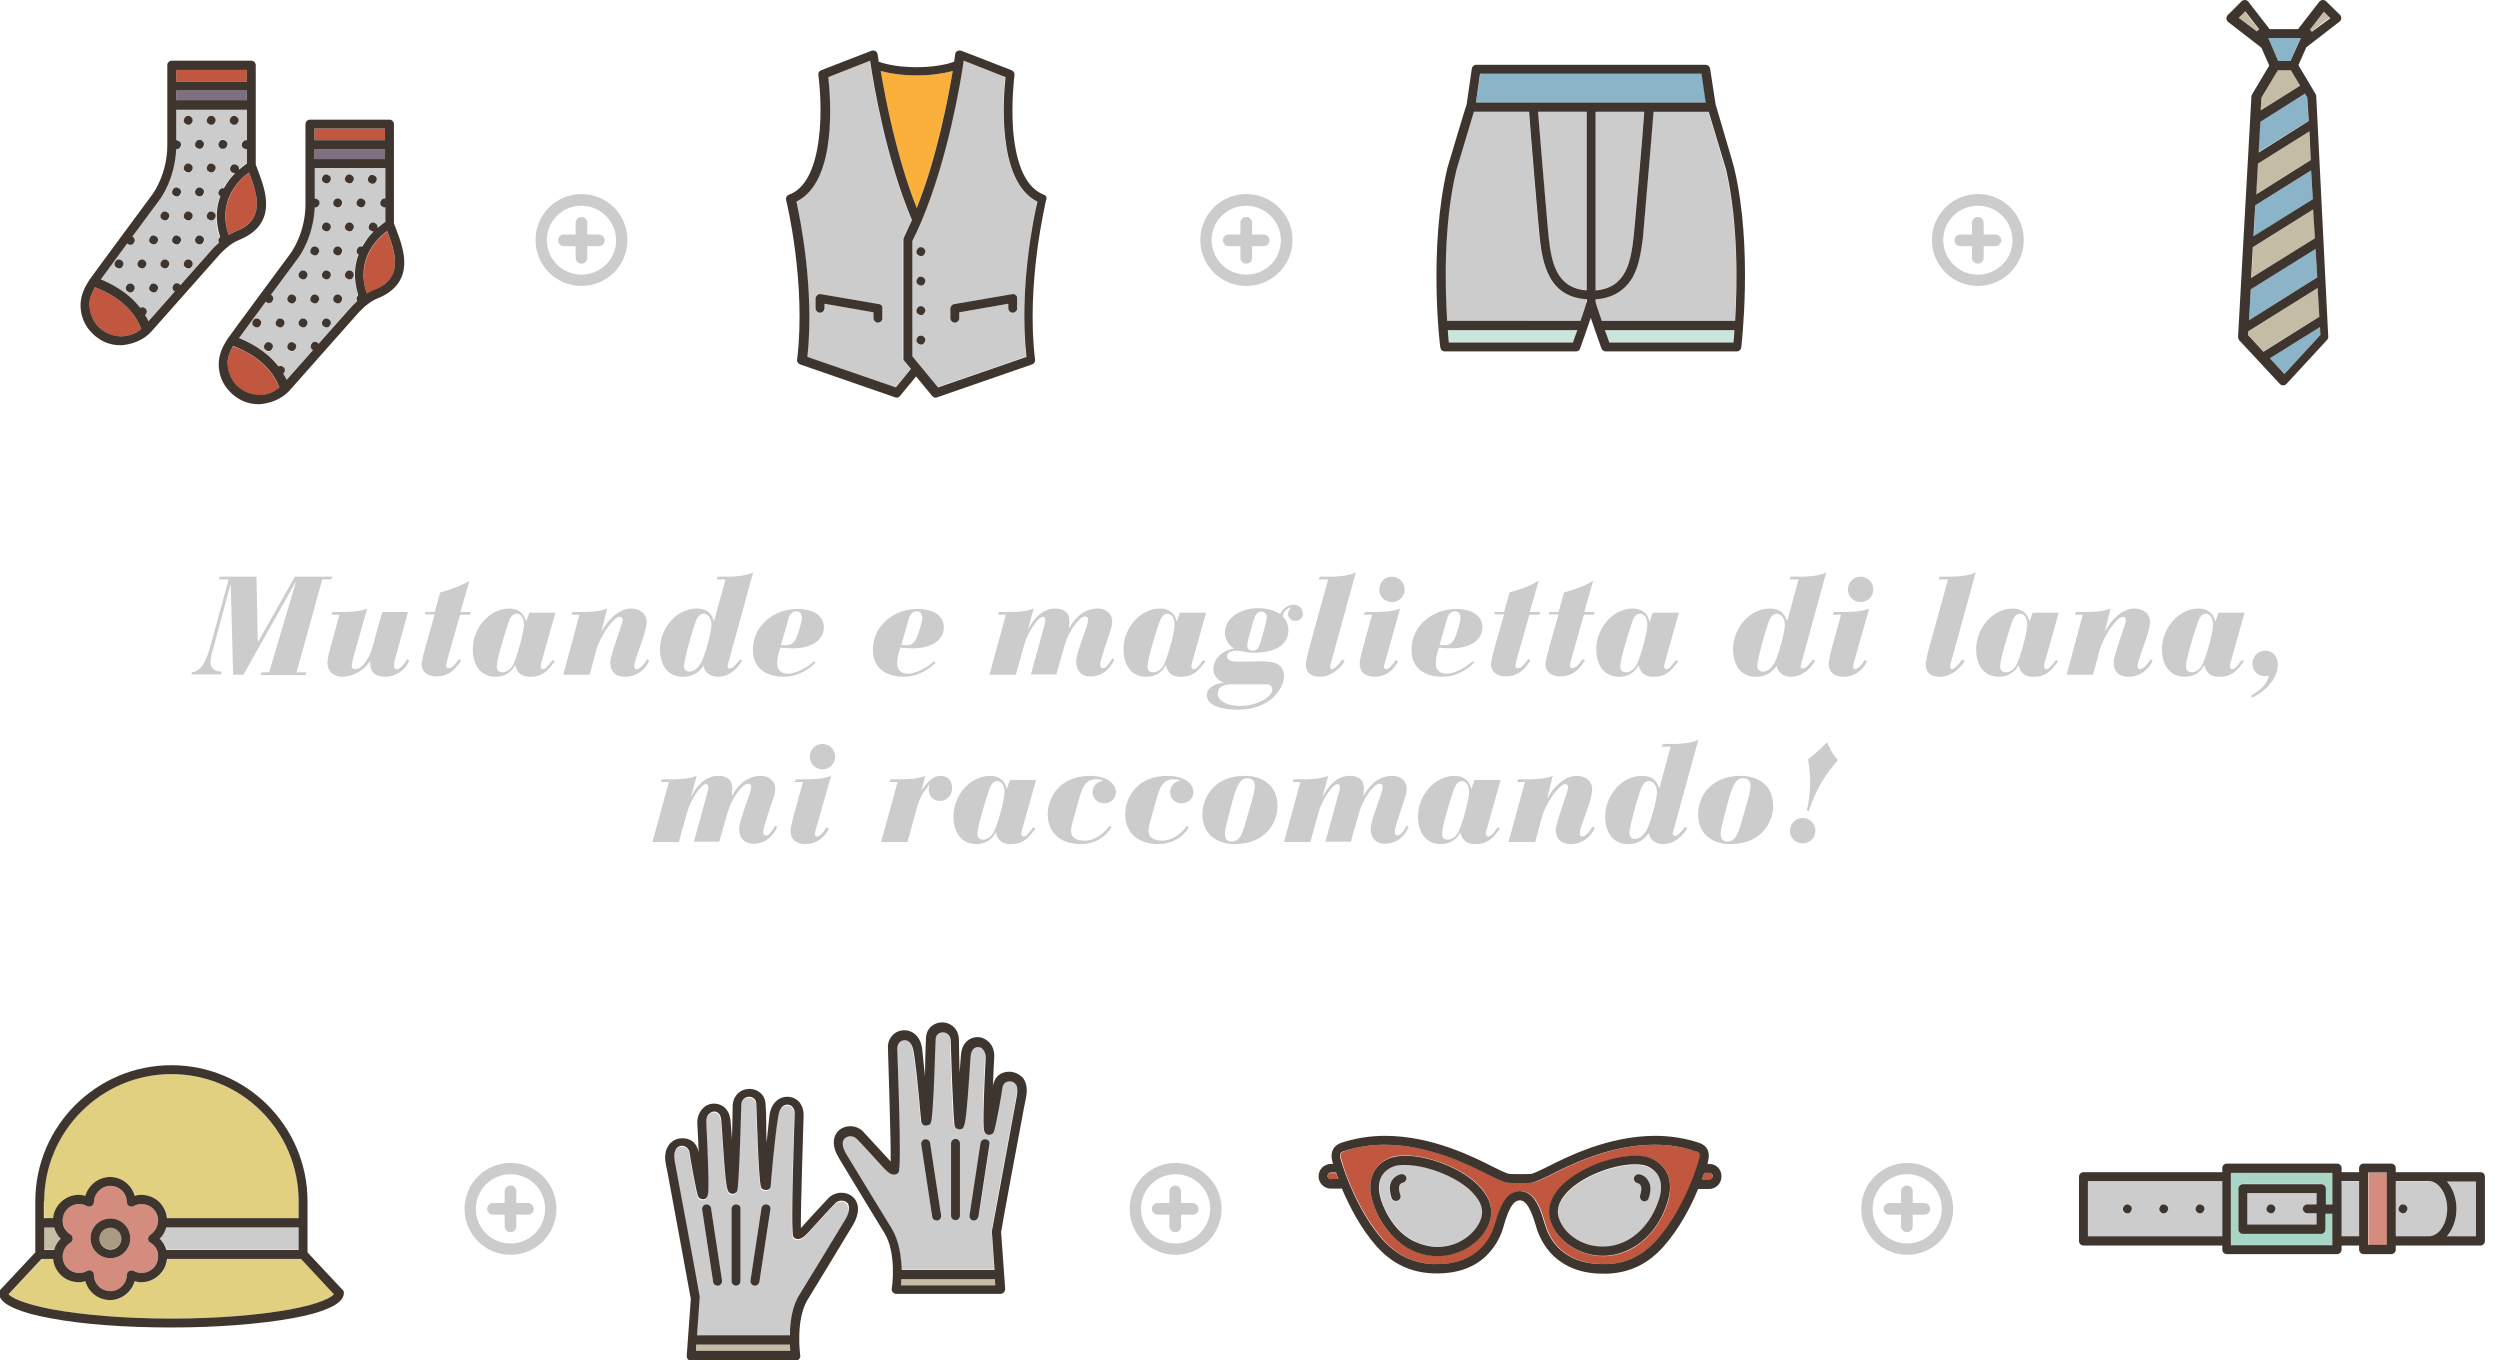 <?xml version="1.0" encoding="utf-8"?>
<!-- Generator: Adobe Illustrator 19.1.0, SVG Export Plug-In . SVG Version: 6.00 Build 0)  -->
<svg version="1.1" id="Livello_1" xmlns="http://www.w3.org/2000/svg" xmlns:xlink="http://www.w3.org/1999/xlink" x="0px" y="0px"
	 viewBox="0 0 729.2 396.7" enable-background="new 0 0 729.2 396.7" xml:space="preserve">
<g>
	<path fill="#CCCCCC" d="M56,196.1c2.8-0.4,4.1-3.1,5.5-8.1l5.2-19h-2.9l0.3-0.8h10.7l0.4,19h0.1l10.7-19h10.9l-0.3,0.8H94
		l-7.5,27.1h2.9l-0.3,0.8H76l0.3-0.8h2.2l7.8-26.3h-0.1L71,196.8h-3l-0.7-26.2h-0.1l-5,18.5c-0.7,2.3-0.8,3.4-0.8,4
		c0,2.1,1.5,2.8,3.3,2.8l-0.3,0.8h-8.6L56,196.1z"/>
	<path fill="#CCCCCC" d="M116.1,189.1c-1,3.5-1.2,4.6-1.2,5.1c0,0.7,0.4,1,1,1c0.9,0,2.4-2,2.8-2.9l0.7,0.4
		c-1.3,2.8-3.8,4.7-7.1,4.7c-2.7,0-4.3-1.3-4.3-3.8v-0.7h-0.1c-1.6,2.5-4.8,4.5-8.1,4.5c-2.5,0-4.3-1.6-4.3-4.1
		c0-0.3,0.2-1.7,0.4-2.6l3.1-11.4h-2.3l0.3-0.8h2.7c1.6,0,5,0,7.4-1l-3.3,11.6c-1,3.5-1.2,4.6-1.2,5.1c0,0.7,0.4,1,1,1
		c2.1,0,4.2-3.5,4.9-6l3-10.7h7.5L116.1,189.1z"/>
	<path fill="#CCCCCC" d="M124,178.5h2.8l1.6-5.7c2.9-0.8,5.9-1.8,8.5-3.4l-2.6,9.1h3l-0.2,0.8h-2.9l-3.7,13
		c-0.2,0.8-0.4,1.7-0.4,1.9c0,0.4,0.3,0.7,0.7,0.7c1.3,0,2.4-1.8,3.1-2.7l0.6,0.5c-0.7,0.7-2.4,4.6-7.2,4.6c-2.2,0-4.3-1.1-4.3-3.5
		c0-1.2,0.7-3.6,1.1-5.1l2.7-9.5h-2.8L124,178.5z"/>
	<path fill="#CCCCCC" d="M154.4,178.7h7.6l-4,14.2c-0.2,0.7-0.3,1-0.3,1.5c0,0.6,0.4,0.8,0.7,0.8c0.6,0,1-0.4,2.8-2.7l0.6,0.4
		c-2.1,2.8-3.5,4.5-7.2,4.5c-2.3,0-3.7-0.9-4.3-3.3h-0.1c-1.1,2-3,3.3-5.6,3.3c-4.6,0-6.7-3.6-6.7-8.1c0-5.9,4.7-11.8,10.7-11.8
		c2.3,0,4.3,1.2,4.8,3.7h0.1L154.4,178.7z M148.1,182.2c-1.5,4.5-3.2,10.5-3.2,12.2c0,1.4,0.9,1.7,1.7,1.7c1.4,0,2.8-1.3,3.3-2.7
		c1.3-3,2.9-9.2,2.9-11.1c0-2.1-0.9-3.3-2.1-3.3C149.4,179,148.7,180.2,148.1,182.2z"/>
	<path fill="#CCCCCC" d="M169,179.3h-2.3l0.3-0.8h2.7c1.6,0,5,0,7.4-1l-1.6,6.5h0.1c1.6-3,4.8-6.5,8.5-6.5c2.3,0,4.5,1.3,4.5,3.9
		c0,3.3-3.6,10.9-3.6,12.8c0,0.8,0.2,1,0.7,1c1.1,0,2.6-2,3-2.9l0.7,0.4c-1.3,2.8-3.8,4.7-7.1,4.7c-2.5,0-4.3-1.3-4.3-4.2
		c0-2.1,3.6-11.2,3.6-12.3c0-0.7-0.4-1-0.9-1c-1.6,0-5.5,5.2-6.8,9.8l-1.9,7.1h-7.7L169,179.3z"/>
	<path fill="#CCCCCC" d="M216.5,192.7c-1.7,2.7-3.9,4.7-7.3,4.7c-1.8,0-3.7-1.2-4-3.2c-1.7,2.4-3.7,3.2-6,3.2
		c-4.6,0-6.7-3.6-6.7-8.1c0-5.9,4.7-11.8,10.7-11.8c2.5,0,4.2,0.9,5,3.6h0.1l3.3-12.1H209l0.3-0.8h3.4c1.8,0,5.5-0.3,7-1.3
		l-7.3,26.6c-0.1,0.4-0.2,0.7-0.2,0.9c0,0.3,0.2,0.6,0.7,0.6c0.7,0,1.4-0.7,2.9-2.6L216.5,192.7z M205.3,179c-1.3,0-2,1.1-2.7,3.2
		c-1.5,4.5-3.2,11.2-3.1,12.2c0,0.8,0.6,1.5,1.6,1.5c1.4,0,2.6-1.1,3.5-2.8c1-1.9,2.9-8.7,2.9-10.7C207.6,180.2,206.3,179,205.3,179
		z"/>
	<path fill="#CCCCCC" d="M237.9,193.3c-2.4,2.4-5.8,4.1-9.2,4.1c-5,0-9.1-2.3-9.1-7.8c0-7.3,6.3-12,13.2-12c3.3,0,7.5,1.4,7.5,5.3
		c0,4.6-4.9,6.2-8.8,6.2c-1.8,0-3.2-0.1-3.9-0.2l-0.5,1.7c-0.3,1.1-0.4,2.2-0.4,3c0,2,1.4,2.9,3.1,2.9c2.5,0,5.8-1.9,7.6-3.6
		L237.9,193.3z M227.8,188.1c0.5,0.1,1.1,0.1,1.7,0.1c1.2,0,2.1-0.8,2.7-2c0.5-1,1.7-4.8,1.7-5.9c0-1.2-0.5-2-1.7-2
		c-1.2,0-2,1.1-2.3,2.5L227.8,188.1z"/>
	<path fill="#CCCCCC" d="M272.9,193.3c-2.4,2.4-5.8,4.1-9.2,4.1c-5,0-9.1-2.3-9.1-7.8c0-7.3,6.3-12,13.2-12c3.3,0,7.5,1.4,7.5,5.3
		c0,4.6-4.9,6.2-8.8,6.2c-1.8,0-3.2-0.1-3.9-0.2l-0.5,1.7c-0.3,1.1-0.4,2.2-0.4,3c0,2,1.4,2.9,3.1,2.9c2.5,0,5.8-1.9,7.6-3.6
		L272.9,193.3z M262.9,188.1c0.5,0.1,1.1,0.1,1.7,0.1c1.2,0,2.1-0.8,2.7-2c0.5-1,1.7-4.8,1.7-5.9c0-1.2-0.5-2-1.7-2
		c-1.2,0-2,1.1-2.3,2.5L262.9,188.1z"/>
	<path fill="#CCCCCC" d="M293.4,179.3h-2.3l0.3-0.8h2.7c1.6,0,5,0,7.4-1l-1.6,5.9l0.1,0c1.5-3,4.1-5.9,7.8-5.9c2.4,0,4.1,1,4.1,3.6
		c0,0.8-0.1,1.5-0.1,2.1h0.1c1.8-3.4,4.7-5.7,8.3-5.7c2.3,0,4.2,1.4,4.2,3.8c0,0.8-0.2,1.6-0.4,2.3c-0.5,1.5-3.1,9.1-3.1,10.1
		s0.3,1.2,0.9,1.2c0.9,0,2.3-2.1,2.6-2.9l0.6,0.4c-1.3,3-3.7,4.9-7,4.9c-2.4,0-4.1-1.5-4.1-4.3c0-2.9,3.5-10.4,3.5-12.2
		c0-0.6-0.2-1-0.9-1c-1.7,0-4.8,4.4-5.9,8.2l-2.5,8.7h-7.4l4-14.6c0.2-0.6,0.2-1.2,0.2-1.4c0-0.4-0.2-0.8-0.7-0.8
		c-1.4,0-4.5,4.6-5.5,8.3l-2.4,8.6h-7.7L293.4,179.3z"/>
	<path fill="#CCCCCC" d="M344.2,178.7h7.6l-4,14.2c-0.2,0.7-0.3,1-0.3,1.5c0,0.6,0.4,0.8,0.7,0.8c0.6,0,1-0.4,2.8-2.7l0.6,0.4
		c-2.1,2.8-3.5,4.5-7.2,4.5c-2.3,0-3.7-0.9-4.3-3.3h-0.1c-1.1,2-3,3.3-5.6,3.3c-4.6,0-6.7-3.6-6.7-8.1c0-5.9,4.7-11.8,10.7-11.8
		c2.3,0,4.3,1.2,4.8,3.7h0.1L344.2,178.7z M337.9,182.2c-1.5,4.5-3.2,10.5-3.2,12.2c0,1.4,0.9,1.7,1.7,1.7c1.4,0,2.8-1.3,3.3-2.7
		c1.3-3,2.9-9.2,2.9-11.1c0-2.1-0.9-3.3-2.1-3.3C339.3,179,338.6,180.2,337.9,182.2z"/>
	<path fill="#CCCCCC" d="M361.4,193c1.9,0,4.3-0.1,6.2-0.1c2.9,0,6.9,0.1,6.9,4.3c0,4.1-4.6,9.8-13.2,9.8c-3.9,0-9.3-0.7-9.3-4.3
		c0-2.3,3-3.5,4.9-3.5v-0.1c-1.5-0.6-3-1.9-3-3.9c0-3.1,2.8-5.6,6-6v-0.1c-1.5-1-2.6-2.4-2.6-4.4c0-5,5.3-7.3,9.6-7.3
		c2.3,0,4.6,0.5,6.5,1.7c0.7-1.5,2.2-2.7,3.9-2.7c1.5,0,2.7,0.9,2.7,2.6c0,1.3-1,2.1-2.1,2.1c-1.2,0-2.2-0.8-2.2-1.9
		c0-0.8,0.3-1.5,0.9-1.9l-0.1-0.1c-1.2,0.2-2.1,1.3-2.4,2.5c1,1.1,1.7,2.6,1.7,4.1c0,5.4-5.9,6.6-9.8,6.6c-1.5,0-2.5-0.2-3.3-0.3
		c-0.8-0.2-1.3-0.3-2-0.3c-2,0-2.8,0.8-2.8,1.6C358,192.7,359.1,193,361.4,193z M359.4,199.6c-2.8,0-4.2,0.9-4.2,2.8
		c0,2.1,2.8,3.5,6.6,3.5c4.6,0,9.3-2.5,9.3-4.8c0-1-0.7-1.5-1.8-1.5H359.4z M365.3,189.8c1,0,1.7-0.3,2.4-2.6
		c1.6-5.5,1.8-6.5,1.8-7.3c0-1-0.8-1.5-1.5-1.5c-0.9,0-1.7,0.3-2.4,2.7c-1.6,5.5-1.8,6.4-1.8,7.3
		C363.8,189.3,364.6,189.8,365.3,189.8z"/>
	<path fill="#CCCCCC" d="M385,168.2h3.5c1.7,0,5.4-0.3,7-1.3l-7.3,26.5c-0.1,0.3-0.2,0.7-0.2,1c0,0.5,0.2,0.8,0.6,0.8
		c0.4,0,1.5-0.8,3-2.9l0.6,0.6c-1.8,2.7-4.4,4.5-7.2,4.5c-2.4,0-4.1-1.1-4.1-3.5c0-0.8,0.2-1.9,0.7-3.9l5.8-21h-2.8L385,168.2z"/>
	<path fill="#CCCCCC" d="M398.2,178.5h2.8c1.6,0,5,0,7.4-1l-4.5,15.9c-0.1,0.3-0.2,0.7-0.2,1c0,0.5,0.2,0.8,0.6,0.8
		c0.7,0,1.7-0.9,2.8-2.7l0.7,0.4c-1.4,2.7-3.7,4.5-6.8,4.5c-2.2,0-4.4-0.9-4.4-3.8c0-0.9,0.4-2.6,1-4.9l2.6-9.4h-2.5L398.2,178.5z
		 M406,168.2c2,0,3.7,1.6,3.7,3.7s-1.6,3.7-3.7,3.7s-3.7-1.6-3.7-3.7S403.9,168.2,406,168.2z"/>
	<path fill="#CCCCCC" d="M430,193.3c-2.4,2.4-5.8,4.1-9.2,4.1c-5,0-9.1-2.3-9.1-7.8c0-7.3,6.3-12,13.2-12c3.3,0,7.5,1.4,7.5,5.3
		c0,4.6-4.9,6.2-8.8,6.2c-1.8,0-3.2-0.1-3.9-0.2l-0.5,1.7c-0.3,1.1-0.4,2.2-0.4,3c0,2,1.4,2.9,3.1,2.9c2.5,0,5.8-1.9,7.6-3.6
		L430,193.3z M419.9,188.1c0.5,0.1,1.1,0.1,1.7,0.1c1.2,0,2.1-0.8,2.7-2c0.5-1,1.7-4.8,1.7-5.9c0-1.2-0.5-2-1.7-2s-2,1.1-2.3,2.5
		L419.9,188.1z"/>
	<path fill="#CCCCCC" d="M435.9,178.5h2.8l1.6-5.7c2.9-0.8,5.9-1.8,8.5-3.4l-2.6,9.1h3l-0.2,0.8h-2.9l-3.7,13
		c-0.2,0.8-0.4,1.7-0.4,1.9c0,0.4,0.3,0.7,0.7,0.7c1.3,0,2.4-1.8,3.1-2.7l0.6,0.5c-0.7,0.7-2.4,4.6-7.2,4.6c-2.2,0-4.3-1.1-4.3-3.5
		c0-1.2,0.7-3.6,1.1-5.1l2.7-9.5h-2.8L435.9,178.5z"/>
	<path fill="#CCCCCC" d="M451.8,178.5h2.8l1.6-5.7c2.9-0.8,5.9-1.8,8.5-3.4l-2.6,9.1h3l-0.2,0.8h-2.9l-3.7,13
		c-0.2,0.8-0.4,1.7-0.4,1.9c0,0.4,0.3,0.7,0.7,0.7c1.3,0,2.4-1.8,3.1-2.7l0.6,0.5c-0.7,0.7-2.4,4.6-7.2,4.6c-2.2,0-4.3-1.1-4.3-3.5
		c0-1.2,0.7-3.6,1.1-5.1l2.7-9.5h-2.8L451.8,178.5z"/>
	<path fill="#CCCCCC" d="M482.1,178.7h7.6l-4,14.2c-0.2,0.7-0.3,1-0.3,1.5c0,0.6,0.4,0.8,0.7,0.8c0.6,0,1-0.4,2.8-2.7l0.6,0.4
		c-2.1,2.8-3.5,4.5-7.2,4.5c-2.3,0-3.7-0.9-4.3-3.3h-0.1c-1.1,2-3,3.3-5.6,3.3c-4.6,0-6.7-3.6-6.7-8.1c0-5.9,4.7-11.8,10.7-11.8
		c2.3,0,4.3,1.2,4.8,3.7h0.1L482.1,178.7z M475.8,182.2c-1.5,4.5-3.2,10.5-3.2,12.2c0,1.4,0.9,1.7,1.7,1.7c1.4,0,2.8-1.3,3.3-2.7
		c1.3-3,2.9-9.2,2.9-11.1c0-2.1-0.9-3.3-2.1-3.3C477.1,179,476.4,180.2,475.8,182.2z"/>
	<path fill="#CCCCCC" d="M529.5,192.7c-1.7,2.7-3.9,4.7-7.3,4.7c-1.8,0-3.7-1.2-4-3.2c-1.7,2.4-3.7,3.2-6,3.2
		c-4.6,0-6.7-3.6-6.7-8.1c0-5.9,4.7-11.8,10.7-11.8c2.5,0,4.2,0.9,5,3.6h0.1l3.3-12.1H522l0.3-0.8h3.4c1.8,0,5.5-0.3,7-1.3
		l-7.3,26.6c-0.1,0.4-0.2,0.7-0.2,0.9c0,0.3,0.2,0.6,0.7,0.6c0.7,0,1.4-0.7,2.9-2.6L529.5,192.7z M518.3,179c-1.3,0-2,1.1-2.7,3.2
		c-1.5,4.5-3.2,11.2-3,12.2c0,0.8,0.6,1.5,1.6,1.5c1.4,0,2.6-1.1,3.5-2.8c1-1.9,2.9-8.7,2.9-10.7C520.7,180.2,519.3,179,518.3,179z"
		/>
	<path fill="#CCCCCC" d="M535,178.5h2.8c1.6,0,5,0,7.4-1l-4.5,15.9c-0.1,0.3-0.2,0.7-0.2,1c0,0.5,0.2,0.8,0.6,0.8
		c0.7,0,1.7-0.9,2.8-2.7l0.7,0.4c-1.4,2.7-3.7,4.5-6.8,4.5c-2.2,0-4.4-0.9-4.4-3.8c0-0.9,0.4-2.6,1-4.9l2.6-9.4h-2.5L535,178.5z
		 M542.7,168.2c2,0,3.7,1.6,3.7,3.7s-1.6,3.7-3.7,3.7s-3.7-1.6-3.7-3.7S540.7,168.2,542.7,168.2z"/>
	<path fill="#CCCCCC" d="M565.8,168.2h3.5c1.7,0,5.4-0.3,7-1.3l-7.3,26.5c-0.1,0.3-0.2,0.7-0.2,1c0,0.5,0.2,0.8,0.6,0.8
		c0.4,0,1.5-0.8,3-2.9l0.6,0.6c-1.8,2.7-4.4,4.5-7.2,4.5c-2.4,0-4.1-1.1-4.1-3.5c0-0.8,0.2-1.9,0.7-3.9l5.8-21h-2.8L565.8,168.2z"/>
	<path fill="#CCCCCC" d="M592.9,178.7h7.6l-4,14.2c-0.2,0.7-0.3,1-0.3,1.5c0,0.6,0.4,0.8,0.7,0.8c0.6,0,1-0.4,2.8-2.7l0.6,0.4
		c-2.1,2.8-3.5,4.5-7.2,4.5c-2.3,0-3.7-0.9-4.3-3.3h-0.1c-1.1,2-3,3.3-5.6,3.3c-4.6,0-6.7-3.6-6.7-8.1c0-5.9,4.7-11.8,10.7-11.8
		c2.3,0,4.3,1.2,4.8,3.7h0.1L592.9,178.7z M586.6,182.2c-1.5,4.5-3.2,10.5-3.2,12.2c0,1.4,0.9,1.7,1.7,1.7c1.4,0,2.8-1.3,3.3-2.7
		c1.3-3,2.9-9.2,2.9-11.1c0-2.1-0.9-3.3-2.1-3.3C587.9,179,587.2,180.2,586.6,182.2z"/>
	<path fill="#CCCCCC" d="M607.5,179.3h-2.3l0.3-0.8h2.7c1.6,0,5,0,7.4-1L614,184h0.1c1.6-3,4.8-6.5,8.5-6.5c2.3,0,4.5,1.3,4.5,3.9
		c0,3.3-3.6,10.9-3.6,12.8c0,0.8,0.2,1,0.7,1c1.1,0,2.6-2,3-2.9l0.7,0.4c-1.3,2.8-3.8,4.7-7.1,4.7c-2.5,0-4.3-1.3-4.3-4.2
		c0-2.1,3.6-11.2,3.6-12.3c0-0.7-0.4-1-0.9-1c-1.6,0-5.5,5.2-6.8,9.8l-1.9,7.1h-7.7L607.5,179.3z"/>
	<path fill="#CCCCCC" d="M647.1,178.7h7.6l-4,14.2c-0.2,0.7-0.3,1-0.3,1.5c0,0.6,0.4,0.8,0.7,0.8c0.6,0,1-0.4,2.8-2.7l0.6,0.4
		c-2.1,2.8-3.5,4.5-7.2,4.5c-2.3,0-3.7-0.9-4.3-3.3h-0.1c-1.1,2-3,3.3-5.6,3.3c-4.6,0-6.7-3.6-6.7-8.1c0-5.9,4.7-11.8,10.7-11.8
		c2.3,0,4.3,1.2,4.8,3.7h0.1L647.1,178.7z M640.8,182.2c-1.5,4.5-3.2,10.5-3.2,12.2c0,1.4,0.9,1.7,1.7,1.7c1.4,0,2.8-1.3,3.3-2.7
		c1.3-3,2.9-9.2,2.9-11.1c0-2.1-0.9-3.3-2.1-3.3C642.1,179,641.5,180.2,640.8,182.2z"/>
	<path fill="#CCCCCC" d="M656.6,202.9c2.3-1.3,4.6-3.1,5.2-5.8c-0.4,0-0.7,0.1-1.1,0.1c-2.2,0-3.7-1.5-3.7-3.7c0-2,1.6-3.7,3.7-3.7
		s3.7,1.5,3.7,4c0,3.2-2.2,7-7.5,9.7L656.6,202.9z"/>
	<path fill="#CCCCCC" d="M195.1,228.1h-2.3l0.3-0.8h2.7c1.6,0,5,0,7.4-1l-1.6,5.9l0.1,0c1.5-3,4.1-5.9,7.8-5.9c2.4,0,4.1,1,4.1,3.6
		c0,0.8-0.1,1.5-0.1,2.1h0.1c1.8-3.4,4.7-5.7,8.3-5.7c2.3,0,4.2,1.4,4.2,3.8c0,0.8-0.2,1.6-0.4,2.3c-0.5,1.5-3.1,9.1-3.1,10.1
		s0.3,1.2,0.9,1.2c0.9,0,2.3-2.1,2.6-2.9l0.6,0.4c-1.3,3-3.7,4.9-7,4.9c-2.4,0-4.1-1.5-4.1-4.3c0-2.9,3.5-10.4,3.5-12.2
		c0-0.6-0.2-1-0.9-1c-1.7,0-4.8,4.4-5.9,8.2l-2.5,8.7h-7.4l4-14.6c0.2-0.6,0.2-1.2,0.2-1.4c0-0.4-0.2-0.8-0.7-0.8
		c-1.4,0-4.5,4.6-5.5,8.3l-2.4,8.6h-7.7L195.1,228.1z"/>
	<path fill="#CCCCCC" d="M232.2,227.3h2.8c1.6,0,5,0,7.4-1l-4.5,15.9c-0.1,0.3-0.2,0.7-0.2,1c0,0.5,0.2,0.8,0.6,0.8
		c0.7,0,1.7-0.9,2.8-2.7l0.7,0.4c-1.4,2.7-3.7,4.5-6.8,4.5c-2.2,0-4.4-0.9-4.4-3.8c0-0.9,0.4-2.6,1-4.9l2.6-9.4h-2.5L232.2,227.3z
		 M239.9,217c2,0,3.7,1.6,3.7,3.7s-1.6,3.7-3.7,3.7s-3.7-1.6-3.7-3.7S237.9,217,239.9,217z"/>
	<path fill="#CCCCCC" d="M261.8,228.1h-2.3l0.3-0.8h2.7c1.6,0,5,0,7.4-1l-1.1,4.1h0.1c1-1.5,3-4.1,5.4-4.1c2.2,0,3.4,1.5,3.4,3.5
		c0,2.4-1.6,3.8-3.6,3.8c-2.1,0-3.2-1.5-3.2-3.3c0-0.5,0.1-0.9,0.3-1.3l-0.1-0.1c-1.9,2.1-2.9,4.1-3.6,6.5l-2.8,10.2H257
		L261.8,228.1z"/>
	<path fill="#CCCCCC" d="M294.6,227.5h7.6l-4,14.2c-0.2,0.7-0.3,1-0.3,1.5c0,0.6,0.4,0.8,0.7,0.8c0.6,0,1-0.4,2.8-2.7l0.6,0.4
		c-2.1,2.8-3.5,4.5-7.2,4.5c-2.3,0-3.7-0.9-4.3-3.3h-0.1c-1.1,2-3,3.3-5.6,3.3c-4.6,0-6.7-3.6-6.7-8.1c0-5.9,4.7-11.8,10.7-11.8
		c2.3,0,4.3,1.2,4.8,3.7h0.1L294.6,227.5z M288.3,231c-1.5,4.5-3.2,10.5-3.2,12.2c0,1.4,0.9,1.7,1.7,1.7c1.4,0,2.8-1.3,3.3-2.7
		c1.3-3,2.9-9.2,2.9-11.1c0-2.1-0.9-3.3-2.1-3.3C289.6,227.8,288.9,229,288.3,231z"/>
	<path fill="#CCCCCC" d="M324.2,241.3c-1.9,3.1-5.1,4.9-8.9,4.9c-5.7,0-9.7-3-9.7-8.8c0-4,2.8-11.1,12.4-11.1c4.4,0,7.5,2,7.5,4.8
		c0,1.6-1.4,3.2-3.4,3.2c-1.9,0-3.4-1.3-3.4-3.3c0-1.7,1.3-3.1,3-3.3v-0.1c-0.5-0.2-1.3-0.3-2.1-0.3c-2.8,0-3.9,2.2-4.8,5.5
		c-2.2,7.9-2.4,8.3-2.4,9.6c0,1.6,1.2,2.8,3.9,2.8c3.1,0,5.6-2,7.3-4.3L324.2,241.3z"/>
	<path fill="#CCCCCC" d="M346.8,241.3c-1.9,3.1-5.1,4.9-8.9,4.9c-5.7,0-9.7-3-9.7-8.8c0-4,2.8-11.1,12.4-11.1c4.4,0,7.5,2,7.5,4.8
		c0,1.6-1.4,3.2-3.4,3.2c-1.9,0-3.4-1.3-3.4-3.3c0-1.7,1.3-3.1,3-3.3v-0.1c-0.5-0.2-1.3-0.3-2.1-0.3c-2.8,0-3.9,2.2-4.8,5.5
		c-2.2,7.9-2.4,8.3-2.4,9.6c0,1.6,1.2,2.8,3.9,2.8c3.1,0,5.6-2,7.3-4.3L346.8,241.3z"/>
	<path fill="#CCCCCC" d="M360.1,246.2c-5.4,0-9.4-3-9.4-8.8c0-4.5,3.3-11.1,12.3-11.1c5.6,0,9.6,3,9.6,8.8
		C372.7,239.1,369.8,246.2,360.1,246.2z M362.9,241.3l1.4-4.8c1.6-5.3,1.7-6.5,1.7-7.3c0-1.1-0.4-2.2-2.3-2.2
		c-2.1,0-3.2,2.6-4.6,8.1c-1.5,5.8-1.8,6.8-1.8,8c0,1.2,0.3,2.4,2.1,2.4C360.9,245.4,362,244.4,362.9,241.3z"/>
	<path fill="#CCCCCC" d="M379.3,228.1H377l0.3-0.8h2.7c1.6,0,5,0,7.4-1l-1.6,5.9l0.1,0c1.5-3,4.1-5.9,7.8-5.9c2.4,0,4.1,1,4.1,3.6
		c0,0.8-0.1,1.5-0.1,2.1h0.1c1.8-3.4,4.7-5.7,8.3-5.7c2.3,0,4.2,1.4,4.2,3.8c0,0.8-0.2,1.6-0.4,2.3c-0.5,1.5-3.1,9.1-3.1,10.1
		s0.3,1.2,0.9,1.2c0.9,0,2.3-2.1,2.6-2.9l0.6,0.4c-1.3,3-3.7,4.9-7,4.9c-2.4,0-4.1-1.5-4.1-4.3c0-2.9,3.5-10.4,3.5-12.2
		c0-0.6-0.2-1-0.9-1c-1.7,0-4.8,4.4-5.9,8.2l-2.5,8.7h-7.4l4-14.6c0.2-0.6,0.2-1.2,0.2-1.4c0-0.4-0.2-0.8-0.7-0.8
		c-1.4,0-4.5,4.6-5.5,8.3l-2.4,8.6h-7.7L379.3,228.1z"/>
	<path fill="#CCCCCC" d="M430.1,227.5h7.6l-4,14.2c-0.2,0.7-0.3,1-0.3,1.5c0,0.6,0.4,0.8,0.7,0.8c0.6,0,1-0.4,2.8-2.7l0.6,0.4
		c-2.1,2.8-3.5,4.5-7.2,4.5c-2.3,0-3.7-0.9-4.3-3.3h-0.1c-1.1,2-3,3.3-5.6,3.3c-4.6,0-6.7-3.6-6.7-8.1c0-5.9,4.7-11.8,10.7-11.8
		c2.3,0,4.3,1.2,4.8,3.7h0.1L430.1,227.5z M423.8,231c-1.5,4.5-3.2,10.5-3.2,12.2c0,1.4,0.9,1.7,1.7,1.7c1.4,0,2.8-1.3,3.3-2.7
		c1.3-3,2.9-9.2,2.9-11.1c0-2.1-0.9-3.3-2.1-3.3C425.2,227.8,424.5,229,423.8,231z"/>
	<path fill="#CCCCCC" d="M444.8,228.1h-2.3l0.3-0.8h2.7c1.6,0,5,0,7.4-1l-1.6,6.5h0.1c1.6-3,4.8-6.5,8.5-6.5c2.3,0,4.5,1.3,4.5,3.9
		c0,3.3-3.6,10.9-3.6,12.8c0,0.8,0.2,1,0.7,1c1.1,0,2.6-2,3-2.9l0.7,0.4c-1.3,2.8-3.8,4.7-7.1,4.7c-2.5,0-4.3-1.3-4.3-4.2
		c0-2.1,3.6-11.2,3.6-12.3c0-0.7-0.4-1-0.9-1c-1.6,0-5.5,5.2-6.8,9.8l-1.9,7.1H440L444.8,228.1z"/>
	<path fill="#CCCCCC" d="M492.2,241.5c-1.7,2.7-3.9,4.7-7.3,4.7c-1.8,0-3.7-1.2-4-3.2c-1.7,2.4-3.7,3.2-6,3.2
		c-4.6,0-6.7-3.6-6.7-8.1c0-5.9,4.7-11.8,10.7-11.8c2.5,0,4.2,0.9,5,3.6h0.1l3.3-12.1h-2.6l0.3-0.8h3.4c1.8,0,5.5-0.3,7-1.3
		l-7.3,26.6c-0.1,0.4-0.2,0.7-0.2,0.9c0,0.3,0.2,0.6,0.7,0.6c0.7,0,1.4-0.7,2.9-2.6L492.2,241.5z M481,227.8c-1.3,0-2,1.1-2.7,3.2
		c-1.5,4.5-3.2,11.2-3,12.2c0,0.8,0.6,1.5,1.6,1.5c1.4,0,2.6-1.1,3.5-2.8c1-1.9,2.9-8.7,2.9-10.7C483.4,229,482,227.8,481,227.8z"/>
	<path fill="#CCCCCC" d="M504.7,246.2c-5.4,0-9.4-3-9.4-8.8c0-4.5,3.3-11.1,12.3-11.1c5.6,0,9.6,3,9.6,8.8
		C517.2,239.1,514.4,246.2,504.7,246.2z M507.5,241.3l1.4-4.8c1.6-5.3,1.7-6.5,1.7-7.3c0-1.1-0.4-2.2-2.3-2.2
		c-2.1,0-3.2,2.6-4.6,8.1c-1.5,5.8-1.8,6.8-1.8,8c0,1.2,0.3,2.4,2.1,2.4C505.5,245.4,506.5,244.4,507.5,241.3z"/>
	<path fill="#CCCCCC" d="M522.1,242.3c0-2,1.6-3.7,3.7-3.7s3.7,1.6,3.7,3.7s-1.6,3.7-3.7,3.7S522.1,244.3,522.1,242.3z M527,236.5
		c0.7-3,1-5.5,1-8.8c0-2.1-0.3-4.1-0.6-6.2c2-1.6,3.8-3.2,5.5-5c0.9,1.9,1.7,3.7,3.2,5.2c-4.3,4.9-6.4,8.8-8.5,14.8H527z"/>
</g>
<g>
	<g>
		<polygon fill="#8BB4C8" points="656,93.4 675.9,80.9 675.4,72.5 656.5,84.4 		"/>
		<polygon fill="#C5BCA5" points="655.8,97.7 660.2,102.5 676.5,92.4 676,84 655.8,96.6 		"/>
		<polygon fill="#8BB4C8" points="666.3,109.1 676.8,97.7 676.7,95.4 662.1,104.5 		"/>
		<polygon fill="#C5BCA5" points="656.7,81.2 675.2,69.5 674.8,61.1 657.2,72.1 		"/>
		<path fill="#C5BCA5" d="M653,5.2l5.3,4.1c0-0.1,0.1-0.2,0.1-0.2c0.1-0.2,0.3-0.3,0.5-0.4l-4.1-5.3L653,5.2z"/>
		<polygon fill="#C5BCA5" points="664.4,20.5 659.6,28.5 659.4,32.2 670.9,25 668.2,20.5 		"/>
		<polygon fill="#8BB4C8" points="664.5,17.8 668.1,17.8 671,11.1 661.5,11.1 		"/>
		<polygon fill="#8BB4C8" points="657.4,68.9 674.6,58.1 674.1,49.7 657.8,59.9 		"/>
		<path fill="#C5BCA5" d="M673.6,8.6c0.2,0.1,0.4,0.3,0.5,0.4c0.1,0.1,0.1,0.2,0.1,0.2l5.3-4.1l-1.9-1.9L673.6,8.6z"/>
		<polygon fill="#C5BCA5" points="658,56.7 674,46.7 673.5,38.3 658.5,47.7 		"/>
		<polygon fill="#8BB4C8" points="658.7,44.4 673.3,35.3 673,28.5 672.2,27.3 659.2,35.4 		"/>
		<path fill="#3F352F" d="M678.5,0.4c-0.3-0.3-0.6-0.4-1-0.4c-0.4,0-0.7,0.2-1,0.5l-6.2,8h-8.3l-6.2-8c-0.2-0.3-0.6-0.5-1-0.5
			c-0.4,0-0.7,0.1-1,0.4l-4,4c-0.3,0.3-0.4,0.6-0.4,1c0,0.4,0.2,0.7,0.5,1l9.7,7.5l2.3,5.2l-5,8.4c-0.1,0.2-0.2,0.4-0.2,0.6
			l-3.9,70.1c0,0.4,0.1,0.7,0.3,1l11.9,12.8c0.3,0.3,0.6,0.4,1,0.4c0.3,0,0.6-0.1,0.9-0.4c0,0,11.9-12.9,11.9-12.9
			c0.2-0.3,0.4-0.6,0.3-1L675.6,28c0-0.2-0.1-0.4-0.2-0.6l-5-8.4l2.3-5.2l9.7-7.5c0.3-0.2,0.5-0.6,0.5-1c0-0.4-0.1-0.7-0.4-1
			L678.5,0.4z M658.4,9c-0.1,0.1-0.1,0.2-0.1,0.2L653,5.2l1.9-1.9l4.1,5.3C658.7,8.7,658.6,8.9,658.4,9z M676.8,97.7l-10.5,11.4
			l-4.2-4.6l14.6-9.1L676.8,97.7z M676.5,92.4l-16.3,10.2l-4.5-4.9l0.1-1.1L676,84L676.5,92.4z M675.9,80.9L656,93.4l0.5-9
			l18.9-11.8L675.9,80.9z M675.2,69.5l-18.6,11.6l0.5-9l17.6-11L675.2,69.5z M674.6,58.1l-17.3,10.8l0.5-9l16.3-10.2L674.6,58.1z
			 M674,46.7l-15.9,10l0.5-9l15-9.4L674,46.7z M673,28.5l0.4,6.8l-14.6,9.2l0.5-9l13-8.2L673,28.5z M670.9,25l-11.5,7.2l0.2-3.7
			l4.8-8h3.8L670.9,25z M668.1,17.8h-3.6l-2.9-6.7h9.5L668.1,17.8z M674.3,9.3c0-0.1-0.1-0.2-0.1-0.2c-0.1-0.2-0.3-0.3-0.5-0.4
			l4.1-5.3l1.9,1.9L674.3,9.3z"/>
	</g>
	<g>
		<rect x="91.7" y="43.6" fill="#7E7081" width="20.6" height="2.8"/>
		<rect x="51.4" y="20.4" fill="#C1573F" width="20.6" height="3.4"/>
		<rect x="51.4" y="26.4" fill="#7E7081" width="20.6" height="2.8"/>
		<path fill="#C1573F" d="M66.7,68.5c0.6-0.4,1.3-0.8,2-1c4-1.6,6-4,6.2-7.5c0.3-3.9-2.3-9.6-2.3-9.7C69.7,52.5,63.4,58.6,66.7,68.5
			z"/>
		<path fill="#C1573F" d="M27.7,83.8c-1,1.6-1.6,3.1-1.6,4.9c-0.1,2.5,0.9,4.8,2.6,6.6c1.7,1.8,4,2.8,6.4,2.8c2.3,0,4.4-0.7,6.1-2.2
			C38.2,88.1,30.4,84.8,27.7,83.8z"/>
		<rect x="91.7" y="37.5" fill="#C1573F" width="20.6" height="3.4"/>
		<path fill="#CCCCCC" d="M64,69.1C64.1,69.1,64.1,69.1,64,69.1c-1.5-4.8-1-8.8,0.2-12c-0.1,0-0.1-0.1-0.2-0.1
			c-0.2-0.2-0.4-0.6-0.4-0.9c0-0.3,0.1-0.7,0.4-0.9c0.2-0.2,0.6-0.4,0.9-0.4c0.1,0,0.2,0,0.3,0c0.3-0.6,0.6-1.1,1-1.6
			c0.7-1.1,1.6-2,2.3-2.8c-0.1,0-0.2,0-0.2,0c-0.3,0-0.7-0.1-0.9-0.4c-0.2-0.2-0.4-0.6-0.4-0.9c0-0.3,0.1-0.7,0.4-0.9
			c0.2-0.2,0.6-0.4,0.9-0.4s0.7,0.1,0.9,0.4c0.2,0.2,0.4,0.6,0.4,0.9c0,0.1,0,0.2,0,0.3c0.9-0.8,1.8-1.5,2.3-1.8v-4.2
			c-0.1,0-0.2,0-0.2,0c-0.3,0-0.7-0.1-0.9-0.4c-0.2-0.2-0.4-0.6-0.4-0.9c0-0.3,0.1-0.7,0.4-0.9c0.2-0.2,0.6-0.4,0.9-0.4
			c0.1,0,0.2,0,0.2,0v-8.9H51.4v8.9c0,0,0.1,0,0.1,0c0.3,0,0.7,0.1,0.9,0.4c0.2,0.2,0.4,0.6,0.4,0.9c0,0.3-0.1,0.7-0.4,0.9
			c-0.2,0.2-0.6,0.4-0.9,0.4c0,0-0.1,0-0.1,0c-0.3,8.7-4.4,14.3-4.8,14.7l-8,10.8c0.1,0.1,0.2,0.1,0.3,0.2c0.2,0.2,0.4,0.6,0.4,0.9
			c0,0.3-0.1,0.7-0.4,0.9c-0.2,0.2-0.6,0.4-0.9,0.4c-0.3,0-0.7-0.1-0.9-0.4l-7.8,10.6c2.7,1,7.8,3.5,11.5,8.3
			c0.2-0.1,0.4-0.2,0.6-0.2c0.3,0,0.7,0.1,0.9,0.4c0.2,0.2,0.4,0.6,0.4,0.9c0,0.3-0.1,0.7-0.4,0.9c0,0-0.1,0-0.1,0.1
			c0.3,0.6,0.7,1.2,1,1.8l7.7-8.7c-0.1-0.1-0.2-0.1-0.3-0.2c-0.2-0.2-0.4-0.6-0.4-0.9c0-0.3,0.1-0.7,0.4-0.9
			c0.2-0.2,0.6-0.4,0.9-0.4c0.3,0,0.7,0.1,0.9,0.4c0.1,0.1,0.1,0.1,0.1,0.2L62,72.6c0.1-0.1,0.8-0.9,1.9-1.9
			c-0.1-0.2-0.2-0.5-0.2-0.7C63.7,69.7,63.8,69.3,64,69.1z M67.4,34.2c0.2-0.2,0.6-0.4,0.9-0.4s0.7,0.1,0.9,0.4
			c0.2,0.2,0.4,0.6,0.4,0.9c0,0.3-0.1,0.7-0.4,0.9c-0.2,0.2-0.6,0.4-0.9,0.4c-0.3,0-0.7-0.1-0.9-0.4c-0.2-0.2-0.4-0.6-0.4-0.9
			C67,34.7,67.2,34.4,67.4,34.2z M64,41.1c0.2-0.2,0.6-0.4,0.9-0.4c0.3,0,0.7,0.1,0.9,0.4c0.2,0.2,0.4,0.6,0.4,0.9
			c0,0.3-0.1,0.7-0.4,0.9c-0.2,0.2-0.6,0.4-0.9,0.4c-0.3,0-0.7-0.1-0.9-0.4c-0.2-0.2-0.4-0.6-0.4-0.9C63.7,41.7,63.8,41.4,64,41.1z
			 M35.6,78c-0.2,0.2-0.6,0.4-0.9,0.4c-0.3,0-0.7-0.1-0.9-0.4c-0.2-0.2-0.4-0.6-0.4-0.9c0-0.3,0.1-0.7,0.4-0.9
			c0.2-0.2,0.6-0.4,0.9-0.4c0.3,0,0.7,0.1,0.9,0.4c0.2,0.2,0.4,0.6,0.4,0.9C36,77.4,35.8,77.7,35.6,78z M39,84.9
			c-0.2,0.2-0.6,0.4-0.9,0.4c-0.3,0-0.7-0.1-0.9-0.4c-0.2-0.2-0.4-0.6-0.4-0.9c0-0.3,0.1-0.7,0.4-0.9c0.2-0.2,0.6-0.4,0.9-0.4
			c0.3,0,0.7,0.1,0.9,0.4c0.2,0.2,0.4,0.6,0.4,0.9C39.3,84.4,39.2,84.7,39,84.9z M42.3,78c-0.2,0.2-0.6,0.4-0.9,0.4
			c-0.3,0-0.7-0.1-0.9-0.4c-0.2-0.2-0.4-0.6-0.4-0.9c0-0.3,0.1-0.7,0.4-0.9c0.2-0.2,0.6-0.4,0.9-0.4c0.3,0,0.7,0.1,0.9,0.4
			c0.2,0.2,0.4,0.6,0.4,0.9C42.7,77.4,42.6,77.7,42.3,78z M45.7,84.9c-0.2,0.2-0.6,0.4-0.9,0.4c-0.3,0-0.7-0.1-0.9-0.4
			c-0.2-0.2-0.4-0.6-0.4-0.9c0-0.3,0.1-0.7,0.4-0.9c0.2-0.2,0.6-0.4,0.9-0.4c0.3,0,0.7,0.1,0.9,0.4c0.2,0.2,0.4,0.6,0.4,0.9
			C46.1,84.4,45.9,84.7,45.7,84.9z M45.7,71c-0.2,0.2-0.6,0.4-0.9,0.4c-0.3,0-0.7-0.1-0.9-0.4c-0.2-0.2-0.4-0.6-0.4-0.9
			c0-0.3,0.1-0.7,0.4-0.9c0.2-0.2,0.6-0.4,0.9-0.4c0.3,0,0.7,0.1,0.9,0.4c0.2,0.2,0.4,0.6,0.4,0.9C46.1,70.4,45.9,70.7,45.7,71z
			 M49.1,78c-0.2,0.2-0.6,0.4-0.9,0.4c-0.3,0-0.7-0.1-0.9-0.4c-0.2-0.2-0.4-0.6-0.4-0.9c0-0.3,0.1-0.7,0.4-0.9
			c0.2-0.2,0.6-0.4,0.9-0.4c0.3,0,0.7,0.1,0.9,0.4c0.2,0.2,0.4,0.6,0.4,0.9C49.5,77.4,49.3,77.7,49.1,78z M49.1,64
			c-0.2,0.2-0.6,0.4-0.9,0.4c-0.3,0-0.7-0.1-0.9-0.4c-0.2-0.2-0.4-0.6-0.4-0.9c0-0.3,0.1-0.7,0.4-0.9c0.2-0.2,0.6-0.4,0.9-0.4
			c0.3,0,0.7,0.1,0.9,0.4c0.2,0.2,0.4,0.6,0.4,0.9C49.5,63.4,49.3,63.7,49.1,64z M52.4,71c-0.2,0.2-0.6,0.4-0.9,0.4
			c-0.3,0-0.7-0.1-0.9-0.4c-0.2-0.2-0.4-0.6-0.4-0.9c0-0.3,0.1-0.7,0.4-0.9c0.2-0.2,0.6-0.4,0.9-0.4c0.3,0,0.7,0.1,0.9,0.4
			c0.2,0.2,0.4,0.6,0.4,0.9C52.8,70.4,52.7,70.7,52.4,71z M52.4,57c-0.2,0.2-0.6,0.4-0.9,0.4c-0.3,0-0.7-0.1-0.9-0.4
			c-0.2-0.2-0.4-0.6-0.4-0.9c0-0.3,0.1-0.7,0.4-0.9c0.2-0.2,0.6-0.4,0.9-0.4c0.3,0,0.7,0.1,0.9,0.4c0.2,0.2,0.4,0.6,0.4,0.9
			C52.8,56.4,52.7,56.7,52.4,57z M55.8,78c-0.2,0.2-0.6,0.4-0.9,0.4c-0.3,0-0.7-0.1-0.9-0.4c-0.2-0.2-0.4-0.6-0.4-0.9
			c0-0.3,0.1-0.7,0.4-0.9c0.2-0.2,0.6-0.4,0.9-0.4c0.3,0,0.7,0.1,0.9,0.4c0.2,0.2,0.4,0.6,0.4,0.9C56.2,77.4,56,77.7,55.8,78z
			 M55.8,64c-0.2,0.2-0.6,0.4-0.9,0.4c-0.3,0-0.7-0.1-0.9-0.4c-0.2-0.2-0.4-0.6-0.4-0.9c0-0.3,0.1-0.7,0.4-0.9
			c0.2-0.2,0.6-0.4,0.9-0.4c0.3,0,0.7,0.1,0.9,0.4c0.2,0.2,0.4,0.6,0.4,0.9C56.2,63.4,56,63.7,55.8,64z M55.8,50
			c-0.2,0.2-0.6,0.4-0.9,0.4c-0.3,0-0.7-0.1-0.9-0.4c-0.2-0.2-0.4-0.6-0.4-0.9c0-0.3,0.1-0.7,0.4-0.9c0.2-0.2,0.6-0.4,0.9-0.4
			c0.3,0,0.7,0.1,0.9,0.4c0.2,0.2,0.4,0.6,0.4,0.9C56.2,49.4,56,49.8,55.8,50z M55.8,36c-0.2,0.2-0.6,0.4-0.9,0.4
			c-0.3,0-0.7-0.1-0.9-0.4c-0.2-0.2-0.4-0.6-0.4-0.9c0-0.3,0.1-0.7,0.4-0.9c0.2-0.2,0.6-0.4,0.9-0.4c0.3,0,0.7,0.1,0.9,0.4
			c0.2,0.2,0.4,0.6,0.4,0.9C56.2,35.4,56,35.8,55.8,36z M59.2,71c-0.2,0.2-0.6,0.4-0.9,0.4s-0.7-0.1-0.9-0.4
			c-0.2-0.2-0.4-0.6-0.4-0.9c0-0.3,0.1-0.7,0.4-0.9c0.2-0.2,0.6-0.4,0.9-0.4s0.7,0.1,0.9,0.4c0.2,0.2,0.4,0.6,0.4,0.9
			C59.6,70.4,59.4,70.7,59.2,71z M59.2,57c-0.2,0.2-0.6,0.4-0.9,0.4s-0.7-0.1-0.9-0.4c-0.2-0.2-0.4-0.6-0.4-0.9
			c0-0.3,0.1-0.7,0.4-0.9c0.2-0.2,0.6-0.4,0.9-0.4s0.7,0.1,0.9,0.4c0.2,0.2,0.4,0.6,0.4,0.9C59.6,56.4,59.4,56.7,59.2,57z M59.2,43
			c-0.2,0.2-0.6,0.4-0.9,0.4c-0.3,0-0.7-0.1-0.9-0.4c-0.2-0.2-0.4-0.6-0.4-0.9c0-0.3,0.1-0.7,0.4-0.9c0.2-0.2,0.6-0.4,0.9-0.4
			s0.7,0.1,0.9,0.4c0.2,0.2,0.4,0.6,0.4,0.9C59.6,42.4,59.4,42.8,59.2,43z M62.5,64c-0.2,0.2-0.6,0.4-0.9,0.4
			c-0.3,0-0.7-0.1-0.9-0.4c-0.2-0.2-0.4-0.6-0.4-0.9c0-0.3,0.1-0.7,0.4-0.9c0.2-0.2,0.6-0.4,0.9-0.4c0.3,0,0.7,0.1,0.9,0.4
			c0.2,0.2,0.4,0.6,0.4,0.9C62.9,63.4,62.8,63.7,62.5,64z M62.5,50c-0.2,0.2-0.6,0.4-0.9,0.4c-0.3,0-0.7-0.1-0.9-0.4
			c-0.2-0.2-0.4-0.6-0.4-0.9c0-0.3,0.1-0.7,0.4-0.9c0.2-0.2,0.6-0.4,0.9-0.4c0.3,0,0.7,0.1,0.9,0.4c0.2,0.2,0.4,0.6,0.4,0.9
			C62.9,49.4,62.8,49.8,62.5,50z M62.5,36c-0.2,0.2-0.6,0.4-0.9,0.4c-0.3,0-0.7-0.1-0.9-0.4c-0.2-0.2-0.4-0.6-0.4-0.9
			c0-0.3,0.1-0.7,0.4-0.9c0.2-0.2,0.6-0.4,0.9-0.4c0.3,0,0.7,0.1,0.9,0.4c0.2,0.2,0.4,0.6,0.4,0.9C62.9,35.4,62.8,35.8,62.5,36z"/>
		<path fill="#C1573F" d="M68,101c-1,1.6-1.6,3.1-1.6,4.9c-0.1,2.5,0.9,4.8,2.6,6.6c1.7,1.8,4,2.8,6.4,2.8c2.3,0,4.4-0.7,6.1-2.2
			C78.5,105.3,70.7,101.9,68,101z"/>
		<path fill="#CCCCCC" d="M108.9,67.5c-0.1,0-0.2,0-0.2,0c-0.3,0-0.7-0.1-0.9-0.4c-0.2-0.2-0.4-0.6-0.4-0.9c0-0.3,0.1-0.7,0.4-0.9
			c0.2-0.2,0.6-0.4,0.9-0.4c0.3,0,0.7,0.1,0.9,0.4c0.2,0.2,0.4,0.6,0.4,0.9c0,0.1,0,0.2,0,0.3c0.9-0.8,1.8-1.5,2.3-1.8v-4.2
			c-0.1,0-0.2,0-0.2,0c-0.3,0-0.7-0.1-0.9-0.4c-0.2-0.2-0.4-0.6-0.4-0.9c0-0.3,0.1-0.7,0.4-0.9c0.2-0.2,0.6-0.4,0.9-0.4
			c0.1,0,0.2,0,0.2,0V49H91.7v8.9c0,0,0.1,0,0.1,0c0.3,0,0.7,0.1,0.9,0.4c0.2,0.2,0.4,0.6,0.4,0.9c0,0.3-0.1,0.7-0.4,0.9
			c-0.2,0.2-0.6,0.4-0.9,0.4c0,0-0.1,0-0.1,0c-0.3,8.7-4.4,14.3-4.8,14.7l-8,10.8c0.1,0.1,0.2,0.1,0.3,0.2c0.2,0.2,0.4,0.6,0.4,0.9
			c0,0.3-0.1,0.7-0.4,0.9c-0.2,0.2-0.6,0.4-0.9,0.4c-0.3,0-0.7-0.1-0.9-0.4l-7.8,10.6c2.7,1,7.8,3.5,11.5,8.3
			c0.2-0.1,0.4-0.2,0.6-0.2c0.3,0,0.7,0.1,0.9,0.4c0.2,0.2,0.4,0.6,0.4,0.9c0,0.3-0.1,0.7-0.4,0.9c0,0-0.1,0-0.1,0.1
			c0.3,0.6,0.7,1.2,1,1.8l7.7-8.7c-0.1-0.1-0.2-0.1-0.3-0.2c-0.2-0.2-0.4-0.6-0.4-0.9c0-0.3,0.1-0.7,0.4-0.9
			c0.2-0.2,0.6-0.4,0.9-0.4c0.3,0,0.7,0.1,0.9,0.4c0.1,0.1,0.1,0.1,0.1,0.2l9.4-10.6c0.1-0.1,0.8-0.9,1.9-1.9
			c-0.1-0.2-0.2-0.5-0.2-0.7c0-0.3,0.1-0.7,0.4-0.9c0,0,0.1,0,0.1-0.1c-1.5-4.8-1.1-8.8,0.1-11.9c-0.1,0-0.1-0.1-0.2-0.1
			c-0.2-0.2-0.4-0.6-0.4-0.9c0-0.3,0.1-0.7,0.4-0.9c0.2-0.2,0.6-0.4,0.9-0.4c0.1,0,0.2,0,0.3,0c0.3-0.6,0.6-1.1,1-1.6
			C107.3,69.3,108.1,68.3,108.9,67.5z M107.7,51.3c0.2-0.2,0.6-0.4,0.9-0.4c0.3,0,0.7,0.1,0.9,0.4c0.2,0.2,0.4,0.6,0.4,0.9
			c0,0.3-0.1,0.7-0.4,0.9c-0.2,0.2-0.6,0.4-0.9,0.4c-0.3,0-0.7-0.1-0.9-0.4c-0.2-0.2-0.4-0.6-0.4-0.9
			C107.3,51.9,107.5,51.6,107.7,51.3z M75.9,95.1c-0.2,0.2-0.6,0.4-0.9,0.4c-0.3,0-0.7-0.1-0.9-0.4c-0.2-0.2-0.4-0.6-0.4-0.9
			c0-0.3,0.1-0.7,0.4-0.9c0.2-0.2,0.6-0.4,0.9-0.4c0.3,0,0.7,0.1,0.9,0.4c0.2,0.2,0.4,0.6,0.4,0.9C76.3,94.5,76.1,94.9,75.9,95.1z
			 M79.2,102.1c-0.2,0.2-0.6,0.4-0.9,0.4c-0.3,0-0.7-0.1-0.9-0.4c-0.2-0.2-0.4-0.6-0.4-0.9c0-0.3,0.1-0.7,0.4-0.9
			c0.2-0.2,0.6-0.4,0.9-0.4c0.3,0,0.7,0.1,0.9,0.4c0.2,0.2,0.4,0.6,0.4,0.9C79.6,101.5,79.5,101.9,79.2,102.1z M82.6,95.1
			c-0.2,0.2-0.6,0.4-0.9,0.4c-0.3,0-0.7-0.1-0.9-0.4c-0.2-0.2-0.4-0.6-0.4-0.9c0-0.3,0.1-0.7,0.4-0.9c0.2-0.2,0.6-0.4,0.9-0.4
			c0.3,0,0.7,0.1,0.9,0.4c0.2,0.2,0.4,0.6,0.4,0.9C83,94.5,82.9,94.9,82.6,95.1z M86,102.1c-0.2,0.2-0.6,0.4-0.9,0.4
			c-0.3,0-0.7-0.1-0.9-0.4c-0.2-0.2-0.4-0.6-0.4-0.9c0-0.3,0.1-0.7,0.4-0.9c0.2-0.2,0.6-0.4,0.9-0.4c0.3,0,0.7,0.1,0.9,0.4
			c0.2,0.2,0.4,0.6,0.4,0.9C86.4,101.5,86.2,101.9,86,102.1z M86,88.1c-0.2,0.2-0.6,0.4-0.9,0.4c-0.3,0-0.7-0.1-0.9-0.4
			c-0.2-0.2-0.4-0.6-0.4-0.9c0-0.3,0.1-0.7,0.4-0.9c0.2-0.2,0.6-0.4,0.9-0.4s0.7,0.1,0.9,0.4c0.2,0.2,0.4,0.6,0.4,0.9
			C86.4,87.5,86.2,87.9,86,88.1z M89.4,95.1c-0.2,0.2-0.6,0.4-0.9,0.4c-0.3,0-0.7-0.1-0.9-0.4c-0.2-0.2-0.4-0.6-0.4-0.9
			c0-0.3,0.1-0.7,0.4-0.9c0.2-0.2,0.6-0.4,0.9-0.4c0.3,0,0.7,0.1,0.9,0.4c0.2,0.2,0.4,0.6,0.4,0.9C89.7,94.5,89.6,94.9,89.4,95.1z
			 M89.4,81.1c-0.2,0.2-0.6,0.4-0.9,0.4c-0.3,0-0.7-0.1-0.9-0.4c-0.2-0.2-0.4-0.6-0.4-0.9c0-0.3,0.1-0.7,0.4-0.9
			c0.2-0.2,0.6-0.4,0.9-0.4c0.3,0,0.7,0.1,0.9,0.4c0.2,0.2,0.4,0.6,0.4,0.9C89.7,80.5,89.6,80.9,89.4,81.1z M92.7,88.1
			c-0.2,0.2-0.6,0.4-0.9,0.4c-0.3,0-0.7-0.1-0.9-0.4c-0.2-0.2-0.4-0.6-0.4-0.9c0-0.3,0.1-0.7,0.4-0.9c0.2-0.2,0.6-0.4,0.9-0.4
			c0.3,0,0.7,0.1,0.9,0.4c0.2,0.2,0.4,0.6,0.4,0.9C93.1,87.5,93,87.9,92.7,88.1z M92.7,74.1c-0.2,0.2-0.6,0.4-0.9,0.4
			c-0.3,0-0.7-0.1-0.9-0.4c-0.2-0.2-0.4-0.6-0.4-0.9c0-0.3,0.1-0.7,0.4-0.9c0.2-0.2,0.6-0.4,0.9-0.4c0.3,0,0.7,0.1,0.9,0.4
			c0.2,0.2,0.4,0.6,0.4,0.9C93.1,73.6,93,73.9,92.7,74.1z M96.1,95.1c-0.2,0.2-0.6,0.4-0.9,0.4c-0.3,0-0.7-0.1-0.9-0.4
			c-0.2-0.2-0.4-0.6-0.4-0.9c0-0.3,0.1-0.7,0.4-0.9c0.2-0.2,0.6-0.4,0.9-0.4c0.3,0,0.7,0.1,0.9,0.4c0.2,0.2,0.4,0.6,0.4,0.9
			C96.5,94.5,96.3,94.9,96.1,95.1z M96.1,81.1c-0.2,0.2-0.6,0.4-0.9,0.4c-0.3,0-0.7-0.1-0.9-0.4c-0.2-0.2-0.4-0.6-0.4-0.9
			c0-0.3,0.1-0.7,0.4-0.9c0.2-0.2,0.6-0.4,0.9-0.4c0.3,0,0.7,0.1,0.9,0.4c0.2,0.2,0.4,0.6,0.4,0.9C96.5,80.5,96.3,80.9,96.1,81.1z
			 M96.1,67.2c-0.2,0.2-0.6,0.4-0.9,0.4c-0.3,0-0.7-0.1-0.9-0.4c-0.2-0.2-0.4-0.6-0.4-0.9c0-0.3,0.1-0.7,0.4-0.9
			c0.2-0.2,0.6-0.4,0.9-0.4c0.3,0,0.7,0.1,0.9,0.4c0.2,0.2,0.4,0.6,0.4,0.9C96.5,66.6,96.3,66.9,96.1,67.2z M96.1,53.2
			c-0.2,0.2-0.6,0.4-0.9,0.4c-0.3,0-0.7-0.1-0.9-0.4c-0.2-0.2-0.4-0.6-0.4-0.9c0-0.3,0.1-0.7,0.4-0.9c0.2-0.2,0.6-0.4,0.9-0.4
			c0.3,0,0.7,0.1,0.9,0.4c0.2,0.2,0.4,0.6,0.4,0.9C96.5,52.6,96.3,52.9,96.1,53.2z M99.5,88.1c-0.2,0.2-0.6,0.4-0.9,0.4
			c-0.3,0-0.7-0.1-0.9-0.4c-0.2-0.2-0.4-0.6-0.4-0.9c0-0.3,0.1-0.7,0.4-0.9c0.2-0.2,0.6-0.4,0.9-0.4c0.3,0,0.7,0.1,0.9,0.4
			c0.2,0.2,0.4,0.6,0.4,0.9C99.9,87.5,99.7,87.9,99.5,88.1z M99.5,74.1c-0.2,0.2-0.6,0.4-0.9,0.4c-0.3,0-0.7-0.1-0.9-0.4
			c-0.2-0.2-0.4-0.6-0.4-0.9c0-0.3,0.1-0.7,0.4-0.9c0.2-0.2,0.6-0.4,0.9-0.4c0.3,0,0.7,0.1,0.9,0.4c0.2,0.2,0.4,0.6,0.4,0.9
			C99.9,73.6,99.7,73.9,99.5,74.1z M99.5,60.2c-0.2,0.2-0.6,0.4-0.9,0.4c-0.3,0-0.7-0.1-0.9-0.4c-0.2-0.2-0.4-0.6-0.4-0.9
			c0-0.3,0.1-0.7,0.4-0.9c0.2-0.2,0.6-0.4,0.9-0.4c0.3,0,0.7,0.1,0.9,0.4c0.2,0.2,0.4,0.6,0.4,0.9C99.9,59.6,99.7,59.9,99.5,60.2z
			 M102.8,81.1c-0.2,0.2-0.6,0.4-0.9,0.4c-0.3,0-0.7-0.1-0.9-0.4c-0.2-0.2-0.4-0.6-0.4-0.9c0-0.3,0.1-0.7,0.4-0.9
			c0.2-0.2,0.6-0.4,0.9-0.4c0.3,0,0.7,0.1,0.9,0.4c0.2,0.2,0.4,0.6,0.4,0.9C103.2,80.5,103.1,80.9,102.8,81.1z M102.8,67.2
			c-0.2,0.2-0.6,0.4-0.9,0.4c-0.3,0-0.7-0.1-0.9-0.4c-0.2-0.2-0.4-0.6-0.4-0.9c0-0.3,0.1-0.7,0.4-0.9c0.2-0.2,0.6-0.4,0.9-0.4
			c0.3,0,0.7,0.1,0.9,0.4c0.2,0.2,0.4,0.6,0.4,0.9C103.2,66.6,103.1,66.9,102.8,67.2z M102.8,53.2c-0.2,0.2-0.6,0.4-0.9,0.4
			c-0.3,0-0.7-0.1-0.9-0.4c-0.2-0.2-0.4-0.6-0.4-0.9c0-0.3,0.1-0.7,0.4-0.9c0.2-0.2,0.6-0.4,0.9-0.4c0.3,0,0.7,0.1,0.9,0.4
			c0.2,0.2,0.4,0.6,0.4,0.9C103.2,52.6,103.1,52.9,102.8,53.2z M105.3,60.6c-0.3,0-0.7-0.1-0.9-0.4c-0.2-0.2-0.4-0.6-0.4-0.9
			c0-0.3,0.1-0.7,0.4-0.9c0.2-0.2,0.6-0.4,0.9-0.4c0.3,0,0.7,0.1,0.9,0.4c0.2,0.2,0.4,0.6,0.4,0.9c0,0.3-0.1,0.7-0.4,0.9
			C106,60.4,105.6,60.6,105.3,60.6z"/>
		<path fill="#C1573F" d="M107,85.7c0.6-0.4,1.3-0.8,2-1c4-1.6,6-4,6.2-7.5c0.3-3.9-2.3-9.6-2.3-9.7C110,69.6,103.7,75.8,107,85.7z"
			/>
		<path fill="#3F352F" d="M69.7,70c5-2,7.7-5.3,7.9-9.9c0.2-3.7-1.3-7.5-2.4-10.5C75,49,74.8,48.5,74.6,48v-29
			c0-0.7-0.6-1.3-1.3-1.3H50.1c-0.7,0-1.3,0.6-1.3,1.3v23.3c0,8.6-4.2,14.1-4.2,14.2c0,0-18.5,25-18.5,25.1c-1.3,2-2.5,4.3-2.6,7.1
			c-0.1,3.2,1.1,6.2,3.3,8.4c2.2,2.3,5.1,3.6,8.3,3.6c0.1,0,5.8,0,9.5-4.5L64,74.3C64,74.3,66.8,71.1,69.7,70z M74.9,60
			c-0.2,3.5-2.2,6-6.2,7.5c-0.7,0.3-1.4,0.6-2,1c-3.4-9.9,3-16.1,5.9-18.2C72.6,50.4,75.2,56.1,74.9,60z M51.4,20.4H72v3.4H51.4
			V20.4z M51.4,26.4H72v2.8H51.4V26.4z M35.1,98.1c-2.5-0.1-4.7-1.1-6.4-2.8c-1.7-1.8-2.6-4.1-2.6-6.6c0-1.8,0.7-3.3,1.6-4.9
			c2.7,1,10.5,4.3,13.5,12.1C39.5,97.4,37.4,98.1,35.1,98.1z M62,72.6l-9.4,10.6c0-0.1-0.1-0.1-0.1-0.2c-0.2-0.2-0.6-0.4-0.9-0.4
			c-0.3,0-0.7,0.1-0.9,0.4c-0.2,0.2-0.4,0.6-0.4,0.9c0,0.3,0.1,0.7,0.4,0.9c0.1,0.1,0.2,0.2,0.3,0.2l-7.7,8.7
			c-0.3-0.6-0.6-1.2-1-1.8c0,0,0.1,0,0.1-0.1c0.2-0.2,0.4-0.6,0.4-0.9c0-0.3-0.1-0.7-0.4-0.9c-0.2-0.2-0.6-0.4-0.9-0.4
			c-0.2,0-0.4,0.1-0.6,0.2c-3.7-4.8-8.8-7.2-11.5-8.3L37.1,71c0.2,0.2,0.6,0.4,0.9,0.4c0.3,0,0.7-0.1,0.9-0.4
			c0.2-0.2,0.4-0.6,0.4-0.9c0-0.3-0.1-0.7-0.4-0.9c-0.1-0.1-0.2-0.2-0.3-0.2l8-10.8c0.3-0.4,4.4-5.9,4.8-14.7c0,0,0.1,0,0.1,0
			c0.3,0,0.7-0.1,0.9-0.4c0.2-0.2,0.4-0.6,0.4-0.9c0-0.3-0.1-0.7-0.4-0.9c-0.2-0.2-0.6-0.4-0.9-0.4c0,0-0.1,0-0.1,0v-8.9H72v8.9
			c-0.1,0-0.2,0-0.2,0c-0.3,0-0.7,0.1-0.9,0.4c-0.2,0.2-0.4,0.6-0.4,0.9c0,0.3,0.1,0.7,0.4,0.9c0.2,0.2,0.6,0.4,0.9,0.4
			c0.1,0,0.2,0,0.2,0v4.2c-0.5,0.4-1.4,1-2.3,1.8c0-0.1,0-0.2,0-0.3c0-0.3-0.1-0.7-0.4-0.9c-0.2-0.2-0.6-0.4-0.9-0.4
			s-0.7,0.1-0.9,0.4c-0.2,0.2-0.4,0.6-0.4,0.9c0,0.3,0.1,0.7,0.4,0.9c0.2,0.2,0.6,0.4,0.9,0.4c0.1,0,0.2,0,0.2,0
			c-0.8,0.8-1.6,1.7-2.3,2.8c-0.3,0.5-0.7,1-1,1.6c-0.1,0-0.2,0-0.3,0c-0.3,0-0.7,0.1-0.9,0.4c-0.2,0.2-0.4,0.6-0.4,0.9
			c0,0.3,0.1,0.7,0.4,0.9c0.1,0,0.1,0.1,0.2,0.1c-1.2,3.1-1.6,7.1-0.1,11.9c0,0-0.1,0-0.1,0.1c-0.2,0.2-0.4,0.6-0.4,0.9
			c0,0.2,0.1,0.5,0.2,0.7C62.8,71.7,62.1,72.5,62,72.6z"/>
		<path fill="#3F352F" d="M54.9,33.8c-0.3,0-0.7,0.1-0.9,0.4c-0.2,0.2-0.4,0.6-0.4,0.9c0,0.3,0.1,0.7,0.4,0.9
			c0.2,0.2,0.6,0.4,0.9,0.4c0.3,0,0.7-0.1,0.9-0.4c0.2-0.2,0.4-0.6,0.4-0.9c0-0.3-0.1-0.7-0.4-0.9C55.6,33.9,55.2,33.8,54.9,33.8z"
			/>
		<path fill="#3F352F" d="M61.6,33.8c-0.3,0-0.7,0.1-0.9,0.4c-0.2,0.2-0.4,0.6-0.4,0.9c0,0.3,0.1,0.7,0.4,0.9
			c0.2,0.2,0.6,0.4,0.9,0.4c0.3,0,0.7-0.1,0.9-0.4c0.2-0.2,0.4-0.6,0.4-0.9c0-0.3-0.1-0.7-0.4-0.9C62.3,33.9,62,33.8,61.6,33.8z"/>
		<path fill="#3F352F" d="M68.3,36.4c0.3,0,0.7-0.1,0.9-0.4c0.2-0.2,0.4-0.6,0.4-0.9c0-0.3-0.1-0.7-0.4-0.9
			c-0.2-0.2-0.6-0.4-0.9-0.4s-0.7,0.1-0.9,0.4c-0.2,0.2-0.4,0.6-0.4,0.9c0,0.3,0.1,0.7,0.4,0.9C67.7,36.3,68,36.4,68.3,36.4z"/>
		<path fill="#3F352F" d="M58.2,40.8c-0.3,0-0.7,0.1-0.9,0.4c-0.2,0.2-0.4,0.6-0.4,0.9c0,0.3,0.1,0.7,0.4,0.9
			c0.2,0.2,0.6,0.4,0.9,0.4c0.3,0,0.7-0.1,0.9-0.4c0.2-0.2,0.4-0.6,0.4-0.9c0-0.3-0.1-0.7-0.4-0.9C58.9,40.9,58.6,40.8,58.2,40.8z"
			/>
		<path fill="#3F352F" d="M65,43.4c0.3,0,0.7-0.1,0.9-0.4c0.2-0.2,0.4-0.6,0.4-0.9c0-0.3-0.1-0.7-0.4-0.9c-0.2-0.2-0.6-0.4-0.9-0.4
			c-0.3,0-0.7,0.1-0.9,0.4c-0.2,0.2-0.4,0.6-0.4,0.9c0,0.3,0.1,0.7,0.4,0.9C64.3,43.3,64.6,43.4,65,43.4z"/>
		<path fill="#3F352F" d="M54.9,47.7c-0.3,0-0.7,0.1-0.9,0.4c-0.2,0.2-0.4,0.6-0.4,0.9c0,0.3,0.1,0.7,0.4,0.9
			c0.2,0.2,0.6,0.4,0.9,0.4c0.3,0,0.7-0.1,0.9-0.4c0.2-0.2,0.4-0.6,0.4-0.9c0-0.3-0.1-0.7-0.4-0.9C55.6,47.9,55.2,47.7,54.9,47.7z"
			/>
		<path fill="#3F352F" d="M61.6,47.7c-0.3,0-0.7,0.1-0.9,0.4c-0.2,0.2-0.4,0.6-0.4,0.9c0,0.3,0.1,0.7,0.4,0.9
			c0.2,0.2,0.6,0.4,0.9,0.4c0.3,0,0.7-0.1,0.9-0.4c0.2-0.2,0.4-0.6,0.4-0.9c0-0.3-0.1-0.7-0.4-0.9C62.3,47.9,62,47.7,61.6,47.7z"/>
		<path fill="#3F352F" d="M51.5,54.7c-0.3,0-0.7,0.1-0.9,0.4c-0.2,0.2-0.4,0.6-0.4,0.9c0,0.3,0.1,0.7,0.4,0.9
			c0.2,0.2,0.6,0.4,0.9,0.4c0.3,0,0.7-0.1,0.9-0.4c0.2-0.2,0.4-0.6,0.4-0.9c0-0.3-0.1-0.7-0.4-0.9C52.2,54.9,51.8,54.7,51.5,54.7z"
			/>
		<path fill="#3F352F" d="M58.2,54.7c-0.3,0-0.7,0.1-0.9,0.4c-0.2,0.2-0.4,0.6-0.4,0.9c0,0.3,0.1,0.7,0.4,0.9
			c0.2,0.2,0.6,0.4,0.9,0.4s0.7-0.1,0.9-0.4c0.2-0.2,0.4-0.6,0.4-0.9c0-0.3-0.1-0.7-0.4-0.9C58.9,54.9,58.6,54.7,58.2,54.7z"/>
		<path fill="#3F352F" d="M48.1,61.7c-0.3,0-0.7,0.1-0.9,0.4c-0.2,0.2-0.4,0.6-0.4,0.9c0,0.3,0.1,0.7,0.4,0.9
			c0.2,0.2,0.6,0.4,0.9,0.4c0.3,0,0.7-0.1,0.9-0.4c0.2-0.2,0.4-0.6,0.4-0.9c0-0.3-0.1-0.7-0.4-0.9C48.8,61.9,48.5,61.7,48.1,61.7z"
			/>
		<path fill="#3F352F" d="M54.9,61.7c-0.3,0-0.7,0.1-0.9,0.4c-0.2,0.2-0.4,0.6-0.4,0.9c0,0.3,0.1,0.7,0.4,0.9
			c0.2,0.2,0.6,0.4,0.9,0.4c0.3,0,0.7-0.1,0.9-0.4c0.2-0.2,0.4-0.6,0.4-0.9c0-0.3-0.1-0.7-0.4-0.9C55.6,61.9,55.2,61.7,54.9,61.7z"
			/>
		<path fill="#3F352F" d="M61.6,61.7c-0.3,0-0.7,0.1-0.9,0.4c-0.2,0.2-0.4,0.6-0.4,0.9c0,0.3,0.1,0.7,0.4,0.9
			c0.2,0.2,0.6,0.4,0.9,0.4c0.3,0,0.7-0.1,0.9-0.4c0.2-0.2,0.4-0.6,0.4-0.9c0-0.3-0.1-0.7-0.4-0.9C62.3,61.9,62,61.7,61.6,61.7z"/>
		<path fill="#3F352F" d="M44.8,68.7c-0.3,0-0.7,0.1-0.9,0.4c-0.2,0.2-0.4,0.6-0.4,0.9c0,0.3,0.1,0.7,0.4,0.9
			c0.2,0.2,0.6,0.4,0.9,0.4c0.3,0,0.7-0.1,0.9-0.4c0.2-0.2,0.4-0.6,0.4-0.9c0-0.3-0.1-0.7-0.4-0.9C45.4,68.9,45.1,68.7,44.8,68.7z"
			/>
		<path fill="#3F352F" d="M51.5,68.7c-0.3,0-0.7,0.1-0.9,0.4c-0.2,0.2-0.4,0.6-0.4,0.9c0,0.3,0.1,0.7,0.4,0.9
			c0.2,0.2,0.6,0.4,0.9,0.4c0.3,0,0.7-0.1,0.9-0.4c0.2-0.2,0.4-0.6,0.4-0.9c0-0.3-0.1-0.7-0.4-0.9C52.2,68.9,51.8,68.7,51.5,68.7z"
			/>
		<path fill="#3F352F" d="M58.2,68.7c-0.3,0-0.7,0.1-0.9,0.4c-0.2,0.2-0.4,0.6-0.4,0.9c0,0.3,0.1,0.7,0.4,0.9
			c0.2,0.2,0.6,0.4,0.9,0.4s0.7-0.1,0.9-0.4c0.2-0.2,0.4-0.6,0.4-0.9c0-0.3-0.1-0.7-0.4-0.9C58.9,68.9,58.6,68.7,58.2,68.7z"/>
		<path fill="#3F352F" d="M34.7,75.7c-0.3,0-0.7,0.1-0.9,0.4c-0.2,0.2-0.4,0.6-0.4,0.9c0,0.3,0.1,0.7,0.4,0.9
			c0.2,0.2,0.6,0.4,0.9,0.4c0.3,0,0.7-0.1,0.9-0.4c0.2-0.2,0.4-0.6,0.4-0.9c0-0.3-0.1-0.7-0.4-0.9C35.3,75.8,35,75.7,34.7,75.7z"/>
		<path fill="#3F352F" d="M41.4,75.7c-0.3,0-0.7,0.1-0.9,0.4c-0.2,0.2-0.4,0.6-0.4,0.9c0,0.3,0.1,0.7,0.4,0.9
			c0.2,0.2,0.6,0.4,0.9,0.4c0.3,0,0.7-0.1,0.9-0.4c0.2-0.2,0.4-0.6,0.4-0.9c0-0.3-0.1-0.7-0.4-0.9C42.1,75.8,41.7,75.7,41.4,75.7z"
			/>
		<path fill="#3F352F" d="M48.1,75.7c-0.3,0-0.7,0.1-0.9,0.4c-0.2,0.2-0.4,0.6-0.4,0.9c0,0.3,0.1,0.7,0.4,0.9
			c0.2,0.2,0.6,0.4,0.9,0.4c0.3,0,0.7-0.1,0.9-0.4c0.2-0.2,0.4-0.6,0.4-0.9c0-0.3-0.1-0.7-0.4-0.9C48.8,75.8,48.5,75.7,48.1,75.7z"
			/>
		<path fill="#3F352F" d="M54.9,75.7c-0.3,0-0.7,0.1-0.9,0.4c-0.2,0.2-0.4,0.6-0.4,0.9c0,0.3,0.1,0.7,0.4,0.9
			c0.2,0.2,0.6,0.4,0.9,0.4c0.3,0,0.7-0.1,0.9-0.4c0.2-0.2,0.4-0.6,0.4-0.9c0-0.3-0.1-0.7-0.4-0.9C55.6,75.8,55.2,75.7,54.9,75.7z"
			/>
		<path fill="#3F352F" d="M38,82.7c-0.3,0-0.7,0.1-0.9,0.4c-0.2,0.2-0.4,0.6-0.4,0.9c0,0.3,0.1,0.7,0.4,0.9c0.2,0.2,0.6,0.4,0.9,0.4
			c0.3,0,0.7-0.1,0.9-0.4c0.2-0.2,0.4-0.6,0.4-0.9c0-0.3-0.1-0.7-0.4-0.9C38.7,82.8,38.4,82.7,38,82.7z"/>
		<path fill="#3F352F" d="M44.8,82.7c-0.3,0-0.7,0.1-0.9,0.4c-0.2,0.2-0.4,0.6-0.4,0.9c0,0.3,0.1,0.7,0.4,0.9
			c0.2,0.2,0.6,0.4,0.9,0.4c0.3,0,0.7-0.1,0.9-0.4c0.2-0.2,0.4-0.6,0.4-0.9c0-0.3-0.1-0.7-0.4-0.9C45.4,82.8,45.1,82.7,44.8,82.7z"
			/>
		<path fill="#3F352F" d="M114.9,65.2v-29c0-0.7-0.6-1.3-1.3-1.3H90.4c-0.7,0-1.3,0.6-1.3,1.3v23.3c0,8.6-4.2,14.1-4.2,14.2
			c0,0-18.5,25-18.5,25.1c-1.3,2-2.5,4.3-2.6,7.1c-0.1,3.2,1.1,6.2,3.3,8.4c2.2,2.3,5.1,3.6,8.3,3.6c0.1,0,5.8,0,9.5-4.5l19.4-21.9
			c0,0,2.8-3.3,5.7-4.4c5-2,7.7-5.3,7.9-9.9c0.2-3.7-1.3-7.5-2.4-10.5C115.3,66.2,115.1,65.7,114.9,65.2z M91.7,37.5h20.6v3.4H91.7
			V37.5z M91.7,43.6h20.6v2.8H91.7V43.6z M75.4,115.2c-2.5-0.1-4.7-1.1-6.4-2.8c-1.7-1.8-2.6-4.1-2.6-6.6c0-1.8,0.7-3.3,1.6-4.9
			c2.7,1,10.5,4.3,13.5,12.1C79.8,114.5,77.7,115.3,75.4,115.2z M105.3,71.9c-0.3,0-0.7,0.1-0.9,0.4c-0.2,0.2-0.4,0.6-0.4,0.9
			c0,0.3,0.1,0.7,0.4,0.9c0.1,0,0.1,0.1,0.2,0.1c-1.2,3.1-1.6,7.1-0.1,11.9c0,0-0.1,0-0.1,0.1c-0.2,0.2-0.4,0.6-0.4,0.9
			c0,0.2,0.1,0.5,0.2,0.7c-1.1,1-1.8,1.8-1.9,1.9l-9.4,10.6c0-0.1-0.1-0.1-0.1-0.2c-0.2-0.2-0.6-0.4-0.9-0.4c-0.3,0-0.7,0.1-0.9,0.4
			c-0.2,0.2-0.4,0.6-0.4,0.9c0,0.3,0.1,0.7,0.4,0.9c0.1,0.1,0.2,0.2,0.3,0.2l-7.7,8.7c-0.3-0.6-0.6-1.2-1-1.8c0,0,0.1,0,0.1-0.1
			c0.2-0.2,0.4-0.6,0.4-0.9c0-0.3-0.1-0.7-0.4-0.9c-0.2-0.2-0.6-0.4-0.9-0.4c-0.2,0-0.4,0.1-0.6,0.2c-3.7-4.8-8.8-7.2-11.5-8.3
			l7.8-10.6c0.2,0.2,0.6,0.4,0.9,0.4c0.3,0,0.7-0.1,0.9-0.4c0.2-0.2,0.4-0.6,0.4-0.9c0-0.3-0.1-0.7-0.4-0.9
			c-0.1-0.1-0.2-0.2-0.3-0.2l8-10.8c0.3-0.4,4.4-5.9,4.8-14.7c0,0,0.1,0,0.1,0c0.3,0,0.7-0.1,0.9-0.4c0.2-0.2,0.4-0.6,0.4-0.9
			c0-0.3-0.1-0.7-0.4-0.9c-0.2-0.2-0.6-0.4-0.9-0.4c0,0-0.1,0-0.1,0V49h20.6v8.9c-0.1,0-0.2,0-0.2,0c-0.3,0-0.7,0.1-0.9,0.4
			c-0.2,0.2-0.4,0.6-0.4,0.9c0,0.3,0.1,0.7,0.4,0.9c0.2,0.2,0.6,0.4,0.9,0.4c0.1,0,0.2,0,0.2,0v4.2c-0.5,0.4-1.4,1-2.3,1.8
			c0-0.1,0-0.2,0-0.3c0-0.3-0.1-0.7-0.4-0.9c-0.2-0.2-0.6-0.4-0.9-0.4c-0.3,0-0.7,0.1-0.9,0.4c-0.2,0.2-0.4,0.6-0.4,0.9
			c0,0.3,0.1,0.7,0.4,0.9c0.2,0.2,0.6,0.4,0.9,0.4c0.1,0,0.2,0,0.2,0c-0.8,0.8-1.6,1.7-2.3,2.8c-0.3,0.5-0.7,1-1,1.6
			C105.5,71.9,105.4,71.9,105.3,71.9z M115.2,77.1c-0.2,3.5-2.2,6-6.2,7.5c-0.7,0.3-1.4,0.6-2,1c-3.4-9.9,3-16.1,5.9-18.2
			C112.9,67.5,115.5,73.2,115.2,77.1z"/>
		<path fill="#3F352F" d="M95.2,50.9c-0.3,0-0.7,0.1-0.9,0.4c-0.2,0.2-0.4,0.6-0.4,0.9c0,0.3,0.1,0.7,0.4,0.9
			c0.2,0.2,0.6,0.4,0.9,0.4c0.3,0,0.7-0.1,0.9-0.4c0.2-0.2,0.4-0.6,0.4-0.9c0-0.3-0.1-0.7-0.4-0.9C95.8,51.1,95.5,50.9,95.2,50.9z"
			/>
		<path fill="#3F352F" d="M101.9,50.9c-0.3,0-0.7,0.1-0.9,0.4c-0.2,0.2-0.4,0.6-0.4,0.9c0,0.3,0.1,0.7,0.4,0.9
			c0.2,0.2,0.6,0.4,0.9,0.4c0.3,0,0.7-0.1,0.9-0.4c0.2-0.2,0.4-0.6,0.4-0.9c0-0.3-0.1-0.7-0.4-0.9C102.6,51.1,102.3,50.9,101.9,50.9
			z"/>
		<path fill="#3F352F" d="M108.6,53.6c0.3,0,0.7-0.1,0.9-0.4c0.2-0.2,0.4-0.6,0.4-0.9c0-0.3-0.1-0.7-0.4-0.9
			c-0.2-0.2-0.6-0.4-0.9-0.4c-0.3,0-0.7,0.1-0.9,0.4c-0.2,0.2-0.4,0.6-0.4,0.9c0,0.3,0.1,0.7,0.4,0.9
			C108,53.4,108.3,53.6,108.6,53.6z"/>
		<path fill="#3F352F" d="M98.5,57.9c-0.3,0-0.7,0.1-0.9,0.4c-0.2,0.2-0.4,0.6-0.4,0.9c0,0.3,0.1,0.7,0.4,0.9
			c0.2,0.2,0.6,0.4,0.9,0.4c0.3,0,0.7-0.1,0.9-0.4c0.2-0.2,0.4-0.6,0.4-0.9c0-0.3-0.1-0.7-0.4-0.9C99.2,58,98.9,57.9,98.5,57.9z"/>
		<path fill="#3F352F" d="M106.2,58.3c-0.2-0.2-0.6-0.4-0.9-0.4c-0.3,0-0.7,0.1-0.9,0.4c-0.2,0.2-0.4,0.6-0.4,0.9
			c0,0.3,0.1,0.7,0.4,0.9c0.2,0.2,0.6,0.4,0.9,0.4c0.3,0,0.7-0.1,0.9-0.4c0.2-0.2,0.4-0.6,0.4-0.9C106.6,58.9,106.5,58.5,106.2,58.3
			z"/>
		<path fill="#3F352F" d="M95.2,64.9c-0.3,0-0.7,0.1-0.9,0.4c-0.2,0.2-0.4,0.6-0.4,0.9c0,0.3,0.1,0.7,0.4,0.9
			c0.2,0.2,0.6,0.4,0.9,0.4c0.3,0,0.7-0.1,0.9-0.4c0.2-0.2,0.4-0.6,0.4-0.9c0-0.3-0.1-0.7-0.4-0.9C95.8,65,95.5,64.9,95.2,64.9z"/>
		<path fill="#3F352F" d="M101.9,64.9c-0.3,0-0.7,0.1-0.9,0.4c-0.2,0.2-0.4,0.6-0.4,0.9c0,0.3,0.1,0.7,0.4,0.9
			c0.2,0.2,0.6,0.4,0.9,0.4c0.3,0,0.7-0.1,0.9-0.4c0.2-0.2,0.4-0.6,0.4-0.9c0-0.3-0.1-0.7-0.4-0.9C102.6,65,102.2,64.9,101.9,64.9z"
			/>
		<path fill="#3F352F" d="M91.8,71.9c-0.3,0-0.7,0.1-0.9,0.4c-0.2,0.2-0.4,0.6-0.4,0.9c0,0.3,0.1,0.7,0.4,0.9
			c0.2,0.2,0.6,0.4,0.9,0.4c0.3,0,0.7-0.1,0.9-0.4c0.2-0.2,0.4-0.6,0.4-0.9c0-0.3-0.1-0.7-0.4-0.9C92.5,72,92.1,71.9,91.8,71.9z"/>
		<path fill="#3F352F" d="M98.5,71.9c-0.3,0-0.7,0.1-0.9,0.4c-0.2,0.2-0.4,0.6-0.4,0.9c0,0.3,0.1,0.7,0.4,0.9
			c0.2,0.2,0.6,0.4,0.9,0.4c0.3,0,0.7-0.1,0.9-0.4c0.2-0.2,0.4-0.6,0.4-0.9c0-0.3-0.1-0.7-0.4-0.9C99.2,72,98.9,71.9,98.5,71.9z"/>
		<path fill="#3F352F" d="M88.4,78.9c-0.3,0-0.7,0.1-0.9,0.4c-0.2,0.2-0.4,0.6-0.4,0.9c0,0.3,0.1,0.7,0.4,0.9
			c0.2,0.2,0.6,0.4,0.9,0.4c0.3,0,0.7-0.1,0.9-0.4c0.2-0.2,0.4-0.6,0.4-0.9c0-0.3-0.1-0.7-0.4-0.9C89.1,79,88.8,78.9,88.4,78.9z"/>
		<path fill="#3F352F" d="M95.2,78.9c-0.3,0-0.7,0.1-0.9,0.4c-0.2,0.2-0.4,0.6-0.4,0.9c0,0.3,0.1,0.7,0.4,0.9
			c0.2,0.2,0.6,0.4,0.9,0.4c0.3,0,0.7-0.1,0.9-0.4c0.2-0.2,0.4-0.6,0.4-0.9c0-0.3-0.1-0.7-0.4-0.9C95.8,79,95.5,78.9,95.2,78.9z"/>
		<path fill="#3F352F" d="M101.9,78.9c-0.3,0-0.7,0.1-0.9,0.4c-0.2,0.2-0.4,0.6-0.4,0.9c0,0.3,0.1,0.7,0.4,0.9
			c0.2,0.2,0.6,0.4,0.9,0.4c0.3,0,0.7-0.1,0.9-0.4c0.2-0.2,0.4-0.6,0.4-0.9c0-0.3-0.1-0.7-0.4-0.9C102.6,79,102.2,78.9,101.9,78.9z"
			/>
		<path fill="#3F352F" d="M85.1,85.9c-0.3,0-0.7,0.1-0.9,0.4c-0.2,0.2-0.4,0.6-0.4,0.9c0,0.3,0.1,0.7,0.4,0.9
			c0.2,0.2,0.6,0.4,0.9,0.4c0.3,0,0.7-0.1,0.9-0.4c0.2-0.2,0.4-0.6,0.4-0.9c0-0.3-0.1-0.7-0.4-0.9C85.7,86,85.4,85.9,85.1,85.9z"/>
		<path fill="#3F352F" d="M91.8,85.9c-0.3,0-0.7,0.1-0.9,0.4c-0.2,0.2-0.4,0.6-0.4,0.9c0,0.3,0.1,0.7,0.4,0.9
			c0.2,0.2,0.6,0.4,0.9,0.4c0.3,0,0.7-0.1,0.9-0.4c0.2-0.2,0.4-0.6,0.4-0.9c0-0.3-0.1-0.7-0.4-0.9C92.5,86,92.1,85.9,91.8,85.9z"/>
		<path fill="#3F352F" d="M98.5,85.9c-0.3,0-0.7,0.1-0.9,0.4c-0.2,0.2-0.4,0.6-0.4,0.9c0,0.3,0.1,0.7,0.4,0.9
			c0.2,0.2,0.6,0.4,0.9,0.4c0.3,0,0.7-0.1,0.9-0.4c0.2-0.2,0.4-0.6,0.4-0.9c0-0.3-0.1-0.7-0.4-0.9C99.2,86,98.9,85.9,98.5,85.9z"/>
		<path fill="#3F352F" d="M74.9,92.9c-0.3,0-0.7,0.1-0.9,0.4c-0.2,0.2-0.4,0.6-0.4,0.9c0,0.3,0.1,0.7,0.4,0.9
			c0.2,0.2,0.6,0.4,0.9,0.4c0.3,0,0.7-0.1,0.9-0.4c0.2-0.2,0.4-0.6,0.4-0.9c0-0.3-0.1-0.7-0.4-0.9C75.6,93,75.3,92.9,74.9,92.9z"/>
		<path fill="#3F352F" d="M81.7,92.9c-0.3,0-0.7,0.1-0.9,0.4c-0.2,0.2-0.4,0.6-0.4,0.9c0,0.3,0.1,0.7,0.4,0.9
			c0.2,0.2,0.6,0.4,0.9,0.4c0.3,0,0.7-0.1,0.9-0.4c0.2-0.2,0.4-0.6,0.4-0.9c0-0.3-0.1-0.7-0.4-0.9C82.4,93,82,92.9,81.7,92.9z"/>
		<path fill="#3F352F" d="M88.4,92.9c-0.3,0-0.7,0.1-0.9,0.4c-0.2,0.2-0.4,0.6-0.4,0.9c0,0.3,0.1,0.7,0.4,0.9
			c0.2,0.2,0.6,0.4,0.9,0.4c0.3,0,0.7-0.1,0.9-0.4c0.2-0.2,0.4-0.6,0.4-0.9c0-0.3-0.1-0.7-0.4-0.9C89.1,93,88.8,92.9,88.4,92.9z"/>
		<path fill="#3F352F" d="M95.2,92.9c-0.3,0-0.7,0.1-0.9,0.4c-0.2,0.2-0.4,0.6-0.4,0.9c0,0.3,0.1,0.7,0.4,0.9
			c0.2,0.2,0.6,0.4,0.9,0.4c0.3,0,0.7-0.1,0.9-0.4c0.2-0.2,0.4-0.6,0.4-0.9c0-0.3-0.1-0.7-0.4-0.9C95.8,93,95.5,92.9,95.2,92.9z"/>
		<path fill="#3F352F" d="M78.3,99.8c-0.3,0-0.7,0.1-0.9,0.4c-0.2,0.2-0.4,0.6-0.4,0.9c0,0.3,0.1,0.7,0.4,0.9
			c0.2,0.2,0.6,0.4,0.9,0.4c0.3,0,0.7-0.1,0.9-0.4c0.2-0.2,0.4-0.6,0.4-0.9c0-0.3-0.1-0.7-0.4-0.9C79,100,78.7,99.8,78.3,99.8z"/>
		<path fill="#3F352F" d="M85.1,99.8c-0.3,0-0.7,0.1-0.9,0.4c-0.2,0.2-0.4,0.6-0.4,0.9c0,0.3,0.1,0.7,0.4,0.9
			c0.2,0.2,0.6,0.4,0.9,0.4c0.3,0,0.7-0.1,0.9-0.4c0.2-0.2,0.4-0.6,0.4-0.9c0-0.3-0.1-0.7-0.4-0.9C85.7,100,85.4,99.8,85.1,99.8z"/>
	</g>
	<g>
		<path fill="#CAE6DC" d="M422.6,99.9h36.2c0.4-1.1,0.8-2.4,1.3-3.6h-37.8C422.4,97.8,422.5,99.1,422.6,99.9z"/>
		<path fill="#CCCCCC" d="M452,80.9c-2-3.6-2.5-8-3-11.5c0-0.4-2.7-31-3.1-36.8h-16.1l-5.1,17c-3.8,15.8-3.3,34.1-2.7,44H461
			c0.9-2.7,1.7-5,1.8-5.5v-0.8C457.8,87,454.2,84.8,452,80.9z"/>
		<path fill="#CCCCCC" d="M451.6,69c0.8,6.7,1.9,14.9,11.1,15.6V32.6h-14.2C449,38.6,451.6,68.6,451.6,69z"/>
		<path fill="#CAE6DC" d="M469.3,99.9h36.2c0.1-0.8,0.2-2,0.3-3.6h-37.8C468.5,97.5,468.9,98.7,469.3,99.9z"/>
		<path fill="#CCCCCC" d="M498.3,32.6h-16.1c-0.4,5.8-3,36.4-3.1,36.8c-0.4,3.5-1,7.9-3,11.5c-2.2,4-5.8,6.1-10.8,6.4v0.8
			c0.1,0.6,0.9,2.8,1.8,5.5h38.9c0.6-10,1.1-28.2-2.7-44L498.3,32.6z"/>
		<polygon fill="#8BB4C8" points="496.4,21.5 431.8,21.5 430.5,29.9 497.6,29.9 		"/>
		<path fill="#CCCCCC" d="M476.5,69c0.1-0.4,2.6-30.4,3.1-36.5h-14.2v52.1C474.7,84,475.7,75.7,476.5,69z"/>
		<path fill="#3F352F" d="M500.4,30.4L498.8,20c-0.1-0.6-0.7-1.1-1.3-1.1h-66.9c-0.7,0-1.2,0.5-1.3,1.1l-1.5,10.4
			c-0.1,0.1-5.6,18.5-5.6,18.5c-5.6,23.5-2.2,52.1-2.1,52.4c0.1,0.7,0.6,1.2,1.3,1.2h38.3c0.6,0,1.1-0.4,1.2-0.9
			c1.5-4.1,2.4-6.9,3.1-8.9c0.7,2,1.6,4.8,3.1,8.9c0.2,0.5,0.7,0.9,1.2,0.9h38.3c0.7,0,1.2-0.5,1.3-1.2c0-0.3,3.5-29-2.1-52.4
			C505.9,48.9,500.4,30.6,500.4,30.4z M458.8,99.9h-36.2c-0.1-0.8-0.2-2-0.3-3.6h37.8C459.6,97.5,459.2,98.7,458.8,99.9z
			 M462.8,88.1c-0.1,0.5-0.9,2.8-1.8,5.5h-38.9c-0.6-10-1.1-28.2,2.7-44l5.1-17h16.1c0.4,5.8,3,36.4,3.1,36.8c0.4,3.5,1,7.9,3,11.5
			c2.2,4,5.8,6.1,10.8,6.4V88.1z M462.8,84.7c-9.3-0.7-10.3-9-11.1-15.6c-0.1-0.4-2.6-30.4-3.1-36.5h14.2V84.7z M430.5,29.9l1.2-8.4
			h64.6l1.2,8.4H430.5z M479.6,32.6c-0.4,6.1-3,36.1-3.1,36.5c-0.8,6.7-1.9,14.9-11.1,15.6V32.6H479.6z M505.6,99.9h-36.2
			c-0.4-1.1-0.8-2.4-1.3-3.6h37.8C505.8,97.8,505.7,99.1,505.6,99.9z M506.1,93.6h-38.9c-0.9-2.7-1.7-4.9-1.8-5.5v-0.8
			c4.9-0.3,8.5-2.5,10.8-6.4c2-3.6,2.5-8,3-11.5c0-0.4,2.7-31,3.1-36.8h16.1l5.1,17C507.1,65.4,506.7,83.7,506.1,93.6z"/>
	</g>
	<g>
		<path fill="#CCCCCC" d="M263.5,69.4c0.8-1.7,1.7-3.4,2.4-5.2c-7.7-18.2-11.3-40.3-12.2-46.5l-12.2,4.8c0.6,5.5,2.7,30.4-9.3,36.3
			c1.1,4.9,5.3,25.6,3.2,45.3l25.8,8.9l4.4-5.4l-2-2.4c-0.2-0.2-0.3-0.5-0.3-0.8V70C263.4,69.8,263.4,69.6,263.5,69.4z M257.5,92.8
			c0,0.7-0.6,1.3-1.3,1.3c-0.7,0-1.3-0.6-1.3-1.3v-1.7l-14.3-2.5v1.3c0,0.7-0.6,1.3-1.3,1.3c-0.7,0-1.3-0.6-1.3-1.3v-2.8
			c0-0.4,0.2-0.8,0.5-1c0.3-0.3,0.7-0.4,1.1-0.3l16.9,2.9c0.6,0.1,1.1,0.7,1.1,1.3V92.8z"/>
		<path fill="#FBB03B" d="M277.9,20.7c-2.9,0.8-6.6,1.3-10.5,1.3c-3.9,0-7.6-0.5-10.5-1.3c1.4,8.2,4.6,25.1,10.5,40
			C273.2,45.8,276.5,28.9,277.9,20.7z"/>
		<path fill="#CCCCCC" d="M293.2,22.4L281,17.7c-0.9,6.2-4.6,28.6-12.4,47c0,0,0,0,0,0c-0.8,1.9-1.7,3.8-2.6,5.6v33.5l7.5,9.1
			l25.8-8.9c-2.1-19.6,2.1-40.3,3.2-45.3C290.5,52.9,292.6,28,293.2,22.4z M269.5,100.1c-0.2,0.2-0.6,0.4-0.9,0.4
			c-0.3,0-0.7-0.1-0.9-0.4c-0.2-0.2-0.4-0.6-0.4-0.9c0-0.3,0.1-0.7,0.4-0.9c0.2-0.2,0.6-0.4,0.9-0.4c0.3,0,0.7,0.1,0.9,0.4
			c0.2,0.2,0.4,0.6,0.4,0.9C269.9,99.5,269.8,99.9,269.5,100.1z M269.5,91.5c-0.2,0.2-0.6,0.4-0.9,0.4c-0.3,0-0.7-0.1-0.9-0.4
			c-0.2-0.2-0.4-0.6-0.4-0.9c0-0.3,0.1-0.7,0.4-0.9c0.2-0.2,0.6-0.4,0.9-0.4c0.3,0,0.7,0.1,0.9,0.4c0.2,0.2,0.4,0.6,0.4,0.9
			C269.9,90.9,269.8,91.3,269.5,91.5z M269.5,82.9c-0.2,0.2-0.6,0.4-0.9,0.4c-0.3,0-0.7-0.1-0.9-0.4c-0.2-0.2-0.4-0.6-0.4-0.9
			c0-0.3,0.1-0.7,0.4-0.9c0.2-0.2,0.6-0.4,0.9-0.4c0.3,0,0.7,0.1,0.9,0.4c0.2,0.2,0.4,0.6,0.4,0.9C269.9,82.3,269.8,82.7,269.5,82.9
			z M269.5,74.3c-0.2,0.2-0.6,0.4-0.9,0.4c-0.3,0-0.7-0.1-0.9-0.4c-0.2-0.2-0.4-0.6-0.4-0.9c0-0.3,0.1-0.7,0.4-0.9
			c0.2-0.2,0.6-0.4,0.9-0.4c0.3,0,0.7,0.1,0.9,0.4c0.2,0.2,0.4,0.6,0.4,0.9C269.9,73.7,269.8,74.1,269.5,74.3z M296.7,89.9
			c0,0.7-0.6,1.3-1.3,1.3c-0.7,0-1.3-0.6-1.3-1.3v-1.3l-14.3,2.5v1.7c0,0.7-0.6,1.3-1.3,1.3s-1.3-0.6-1.3-1.3V90
			c0-0.6,0.5-1.2,1.1-1.3l16.9-2.9c0.4-0.1,0.8,0,1.1,0.3c0.3,0.3,0.5,0.6,0.5,1V89.9z"/>
		<path fill="#3F352F" d="M304.5,56.8c-6.4-2.4-8.4-11.6-9-18.9c-0.6-8.2,0.4-16,0.4-16c0.1-0.6-0.3-1.2-0.8-1.4l-14.7-5.7
			c-0.4-0.1-0.8-0.1-1.2,0.1c-0.4,0.2-0.6,0.6-0.6,1c0,0-0.1,0.8-0.3,2.1c-2.7,1-6.7,1.6-11,1.6c-4.2,0-8.3-0.6-11-1.6
			c-0.2-1.3-0.3-2-0.3-2.1c-0.1-0.4-0.3-0.8-0.6-1c-0.4-0.2-0.8-0.2-1.2-0.1l-14.7,5.7c-0.6,0.2-0.9,0.8-0.8,1.4
			c0,0.1,1.1,7.8,0.4,16c-0.6,7.3-2.6,16.6-9,18.9c-0.6,0.2-1,0.9-0.8,1.6c0.1,0.2,5.9,24.3,3.2,46.5c-0.1,0.6,0.3,1.2,0.9,1.4
			l27.7,9.6c0.1,0,0.3,0.1,0.4,0.1c0.4,0,0.8-0.2,1-0.5l4.7-5.7l4.7,5.7c0.3,0.3,0.6,0.5,1,0.5c0.1,0,0.3,0,0.4-0.1l27.7-9.6
			c0.6-0.2,1-0.8,0.9-1.4c-2.7-22.2,3.2-46.2,3.2-46.5C305.5,57.7,305.1,57,304.5,56.8z M267.4,22c3.9,0,7.6-0.5,10.5-1.3
			c-1.4,8.2-4.6,25.1-10.5,40c-5.9-14.9-9.1-31.8-10.5-40C259.8,21.5,263.4,22,267.4,22z M263.7,105.2l2,2.4l-4.4,5.4l-25.8-8.9
			c2.1-19.6-2.1-40.3-3.2-45.3c12.1-5.9,9.9-30.8,9.3-36.3l12.2-4.8c0.9,6.2,4.5,28.3,12.2,46.5c-0.8,1.8-1.6,3.5-2.4,5.2
			c-0.1,0.2-0.1,0.4-0.1,0.6v34.3C263.4,104.6,263.5,104.9,263.7,105.2z M299.4,104.1l-25.8,8.9l-7.5-9.1V70.3
			c0.9-1.8,1.8-3.7,2.6-5.6c0,0,0,0,0,0c7.8-18.4,11.5-40.8,12.4-47l12.2,4.8c-0.6,5.5-2.7,30.4,9.3,36.3
			C301.4,63.7,297.2,84.4,299.4,104.1z"/>
		<path fill="#3F352F" d="M256.4,88.7l-16.9-2.9c-0.4-0.1-0.8,0-1.1,0.3c-0.3,0.3-0.5,0.6-0.5,1v2.8c0,0.7,0.6,1.3,1.3,1.3
			c0.7,0,1.3-0.6,1.3-1.3v-1.3l14.3,2.5v1.7c0,0.7,0.6,1.3,1.3,1.3c0.7,0,1.3-0.6,1.3-1.3V90C257.5,89.4,257.1,88.8,256.4,88.7z"/>
		<path fill="#3F352F" d="M296.3,86.1c-0.3-0.3-0.7-0.4-1.1-0.3l-16.9,2.9c-0.6,0.1-1.1,0.7-1.1,1.3v2.8c0,0.7,0.6,1.3,1.3,1.3
			s1.3-0.6,1.3-1.3v-1.7l14.3-2.5v1.3c0,0.7,0.6,1.3,1.3,1.3c0.7,0,1.3-0.6,1.3-1.3v-2.8C296.7,86.7,296.6,86.3,296.3,86.1z"/>
		<path fill="#3F352F" d="M268.6,72.1c-0.3,0-0.7,0.1-0.9,0.4c-0.2,0.2-0.4,0.6-0.4,0.9c0,0.3,0.1,0.7,0.4,0.9
			c0.2,0.2,0.6,0.4,0.9,0.4c0.3,0,0.7-0.1,0.9-0.4c0.2-0.2,0.4-0.6,0.4-0.9c0-0.3-0.1-0.7-0.4-0.9C269.3,72.2,268.9,72.1,268.6,72.1
			z"/>
		<path fill="#3F352F" d="M268.6,80.7c-0.3,0-0.7,0.1-0.9,0.4c-0.2,0.2-0.4,0.6-0.4,0.9c0,0.3,0.1,0.7,0.4,0.9
			c0.2,0.2,0.6,0.4,0.9,0.4c0.3,0,0.7-0.1,0.9-0.4c0.2-0.2,0.4-0.6,0.4-0.9c0-0.3-0.1-0.7-0.4-0.9C269.3,80.8,268.9,80.7,268.6,80.7
			z"/>
		<path fill="#3F352F" d="M268.6,89.3c-0.3,0-0.7,0.1-0.9,0.4c-0.2,0.2-0.4,0.6-0.4,0.9c0,0.3,0.1,0.7,0.4,0.9
			c0.2,0.2,0.6,0.4,0.9,0.4c0.3,0,0.7-0.1,0.9-0.4c0.2-0.2,0.4-0.6,0.4-0.9c0-0.3-0.1-0.7-0.4-0.9C269.3,89.4,268.9,89.3,268.6,89.3
			z"/>
		<path fill="#3F352F" d="M268.6,97.9c-0.3,0-0.7,0.1-0.9,0.4c-0.2,0.2-0.4,0.6-0.4,0.9c0,0.3,0.1,0.7,0.4,0.9
			c0.2,0.2,0.6,0.4,0.9,0.4c0.3,0,0.7-0.1,0.9-0.4c0.2-0.2,0.4-0.6,0.4-0.9c0-0.3-0.1-0.7-0.4-0.9C269.3,98,268.9,97.9,268.6,97.9z"
			/>
	</g>
	<g>
		<g>
			<path fill="#CCCCCC" d="M169.6,56.6c-7.4,0-13.4,6-13.4,13.4s6,13.4,13.4,13.4S183,77.5,183,70S177,56.6,169.6,56.6z M169.6,80.1
				c-5.6,0-10.1-4.5-10.1-10.1S164.1,60,169.6,60s10.1,4.5,10.1,10.1S175.2,80.1,169.6,80.1z"/>
		</g>
		<path fill="#CCCCCC" d="M174.7,68.4h-3.4V65c0-0.9-0.7-1.7-1.7-1.7h0c-0.9,0-1.7,0.7-1.7,1.7v3.4h-3.4c-0.9,0-1.7,0.7-1.7,1.7v0
			c0,0.9,0.7,1.7,1.7,1.7h3.4v3.4c0,0.9,0.7,1.7,1.7,1.7h0c0.9,0,1.7-0.7,1.7-1.7v-3.4h3.4c0.9,0,1.7-0.7,1.7-1.7v0
			C176.3,69.1,175.6,68.4,174.7,68.4z"/>
	</g>
	<g>
		<g>
			<path fill="#CCCCCC" d="M363.5,56.6c-7.4,0-13.4,6-13.4,13.4s6,13.4,13.4,13.4S377,77.5,377,70S370.9,56.6,363.5,56.6z
				 M363.5,80.1c-5.6,0-10.1-4.5-10.1-10.1S358,60,363.5,60s10.1,4.5,10.1,10.1S369.1,80.1,363.5,80.1z"/>
		</g>
		<path fill="#CCCCCC" d="M368.6,68.4h-3.4V65c0-0.9-0.7-1.7-1.7-1.7h0c-0.9,0-1.7,0.7-1.7,1.7v3.4h-3.4c-0.9,0-1.7,0.7-1.7,1.7v0
			c0,0.9,0.7,1.7,1.7,1.7h3.4v3.4c0,0.9,0.7,1.7,1.7,1.7h0c0.9,0,1.7-0.7,1.7-1.7v-3.4h3.4c0.9,0,1.7-0.7,1.7-1.7v0
			C370.2,69.1,369.5,68.4,368.6,68.4z"/>
	</g>
	<g>
		<g>
			<path fill="#CCCCCC" d="M576.9,56.6c-7.4,0-13.4,6-13.4,13.4s6,13.4,13.4,13.4c7.4,0,13.4-6,13.4-13.4S584.4,56.6,576.9,56.6z
				 M576.9,80.1c-5.6,0-10.1-4.5-10.1-10.1S571.4,60,576.9,60c5.6,0,10.1,4.5,10.1,10.1S582.5,80.1,576.9,80.1z"/>
		</g>
		<path fill="#CCCCCC" d="M582,68.4h-3.4V65c0-0.9-0.7-1.7-1.7-1.7h0c-0.9,0-1.7,0.7-1.7,1.7v3.4h-3.4c-0.9,0-1.7,0.7-1.7,1.7v0
			c0,0.9,0.7,1.7,1.7,1.7h3.4v3.4c0,0.9,0.7,1.7,1.7,1.7h0c0.9,0,1.7-0.7,1.7-1.7v-3.4h3.4c0.9,0,1.7-0.7,1.7-1.7v0
			C583.7,69.1,582.9,68.4,582,68.4z"/>
	</g>
</g>
<g>
	<g>
		<path fill="#CCCCCC" d="M609,360.6h39.2v-16.1H609V360.6z M640.8,351.7c0.2-0.2,0.6-0.4,0.9-0.4c0.3,0,0.7,0.1,0.9,0.4
			c0.2,0.2,0.4,0.6,0.4,0.9c0,0.3-0.1,0.7-0.4,0.9c-0.2,0.2-0.6,0.4-0.9,0.4c-0.3,0-0.7-0.1-0.9-0.4c-0.2-0.2-0.4-0.6-0.4-0.9
			C640.4,352.3,640.5,351.9,640.8,351.7z M630.1,351.7c0.2-0.2,0.6-0.4,0.9-0.4c0.3,0,0.7,0.1,0.9,0.4c0.2,0.2,0.4,0.6,0.4,0.9
			c0,0.3-0.1,0.7-0.4,0.9c-0.2,0.2-0.6,0.4-0.9,0.4c-0.3,0-0.7-0.1-0.9-0.4c-0.2-0.2-0.4-0.6-0.4-0.9
			C629.8,352.3,629.9,351.9,630.1,351.7z M619.5,351.7c0.2-0.2,0.6-0.4,0.9-0.4c0.3,0,0.7,0.1,0.9,0.4c0.2,0.2,0.4,0.6,0.4,0.9
			c0,0.3-0.1,0.7-0.4,0.9c-0.2,0.2-0.6,0.4-0.9,0.4c-0.3,0-0.7-0.1-0.9-0.4c-0.2-0.2-0.4-0.6-0.4-0.9
			C619.1,352.3,619.3,351.9,619.5,351.7z"/>
		<path fill="#CCCCCC" d="M673,351.3h2.7V348h-20.2v9.3h20.2v-3.3H673c-0.7,0-1.3-0.6-1.3-1.3C671.7,351.9,672.3,351.3,673,351.3z
			 M663.4,353.5c-0.2,0.2-0.6,0.4-0.9,0.4c-0.3,0-0.7-0.1-0.9-0.4c-0.2-0.2-0.4-0.6-0.4-0.9c0-0.3,0.1-0.7,0.4-0.9
			c0.2-0.2,0.6-0.4,0.9-0.4c0.3,0,0.7,0.1,0.9,0.4c0.2,0.2,0.4,0.6,0.4,0.9C663.7,353,663.6,353.3,663.4,353.5z"/>
		<path fill="#A8D6C6" d="M650.8,363.1h29.6v-9.2h-2v4.6c0,0.7-0.6,1.3-1.3,1.3h-22.9c-0.7,0-1.3-0.6-1.3-1.3v-11.9
			c0-0.7,0.6-1.3,1.3-1.3H677c0.7,0,1.3,0.6,1.3,1.3v4.6h2v-9.2h-29.6V363.1z"/>
		<rect x="683" y="344.6" fill="#CCCCCC" width="5.1" height="16.1"/>
		<path fill="#CCCCCC" d="M716.5,352.6c0,3.2-1.1,6.1-2.8,8h8.5v-16.1h-8.5C715.4,346.5,716.5,349.4,716.5,352.6z"/>
		<path fill="#CCCCCC" d="M708.4,344.6h-9.6v16.1h9.6c2.9,0,5.4-3.7,5.4-8C713.8,348.3,711.4,344.6,708.4,344.6z M701.8,353.5
			c-0.2,0.2-0.6,0.4-0.9,0.4c-0.3,0-0.7-0.1-0.9-0.4c-0.2-0.2-0.4-0.6-0.4-0.9c0-0.3,0.1-0.7,0.4-0.9c0.2-0.2,0.6-0.4,0.9-0.4
			c0.3,0,0.7,0.1,0.9,0.4c0.2,0.2,0.4,0.6,0.4,0.9C702.2,353,702.1,353.3,701.8,353.5z"/>
		<rect x="690.8" y="342.1" fill="#D48C7E" width="5.5" height="21.1"/>
		<path fill="#3F352F" d="M641.7,353.9c0.3,0,0.7-0.1,0.9-0.4c0.2-0.2,0.4-0.6,0.4-0.9c0-0.3-0.1-0.7-0.4-0.9
			c-0.2-0.2-0.6-0.4-0.9-0.4c-0.3,0-0.7,0.1-0.9,0.4c-0.2,0.2-0.4,0.6-0.4,0.9c0,0.3,0.1,0.7,0.4,0.9
			C641,353.8,641.4,353.9,641.7,353.9z"/>
		<path fill="#3F352F" d="M631.1,353.9c0.3,0,0.7-0.1,0.9-0.4c0.2-0.2,0.4-0.6,0.4-0.9c0-0.3-0.1-0.7-0.4-0.9
			c-0.2-0.2-0.6-0.4-0.9-0.4c-0.3,0-0.7,0.1-0.9,0.4c-0.2,0.2-0.4,0.6-0.4,0.9c0,0.3,0.1,0.7,0.4,0.9
			C630.4,353.8,630.7,353.9,631.1,353.9z"/>
		<path fill="#3F352F" d="M620.5,353.9c0.3,0,0.7-0.1,0.9-0.4c0.2-0.2,0.4-0.6,0.4-0.9c0-0.3-0.1-0.7-0.4-0.9
			c-0.2-0.2-0.6-0.4-0.9-0.4c-0.3,0-0.7,0.1-0.9,0.4c-0.2,0.2-0.4,0.6-0.4,0.9c0,0.3,0.1,0.7,0.4,0.9
			C619.8,353.8,620.1,353.9,620.5,353.9z"/>
		<path fill="#3F352F" d="M662.4,351.3c-0.3,0-0.7,0.1-0.9,0.4c-0.2,0.2-0.4,0.6-0.4,0.9c0,0.3,0.1,0.7,0.4,0.9
			c0.2,0.2,0.6,0.4,0.9,0.4c0.3,0,0.7-0.1,0.9-0.4c0.2-0.2,0.4-0.6,0.4-0.9c0-0.3-0.1-0.7-0.4-0.9
			C663.1,351.4,662.8,351.3,662.4,351.3z"/>
		<path fill="#3F352F" d="M700.9,351.3c-0.3,0-0.7,0.1-0.9,0.4c-0.2,0.2-0.4,0.6-0.4,0.9c0,0.3,0.1,0.7,0.4,0.9
			c0.2,0.2,0.6,0.4,0.9,0.4c0.3,0,0.7-0.1,0.9-0.4c0.2-0.2,0.4-0.6,0.4-0.9c0-0.3-0.1-0.7-0.4-0.9
			C701.6,351.4,701.3,351.3,700.9,351.3z"/>
		<path fill="#3F352F" d="M723.5,341.9h-24.7v-1.2c0-0.7-0.6-1.3-1.3-1.3h-8.1c-0.7,0-1.3,0.6-1.3,1.3v1.2H683v-1.2
			c0-0.7-0.6-1.3-1.3-1.3h-32.2c-0.7,0-1.3,0.6-1.3,1.3v1.2h-40.5c-0.7,0-1.3,0.6-1.3,1.3V362c0,0.7,0.6,1.3,1.3,1.3h40.5v1.2
			c0,0.7,0.6,1.3,1.3,1.3h32.2c0.7,0,1.3-0.6,1.3-1.3v-1.2h5.1v1.2c0,0.7,0.6,1.3,1.3,1.3h8.1c0.7,0,1.3-0.6,1.3-1.3v-1.2h24.7
			c0.7,0,1.3-0.6,1.3-1.3v-18.7C724.8,342.5,724.3,341.9,723.5,341.9z M648.2,360.6H609v-16.1h39.2V360.6z M680.4,351.3h-2v-4.6
			c0-0.7-0.6-1.3-1.3-1.3h-22.9c-0.7,0-1.3,0.6-1.3,1.3v11.9c0,0.7,0.6,1.3,1.3,1.3H677c0.7,0,1.3-0.6,1.3-1.3v-4.6h2v9.2h-29.6
			v-21.1h29.6V351.3z M673,353.9h2.7v3.3h-20.2V348h20.2v3.3H673c-0.7,0-1.3,0.6-1.3,1.3C671.7,353.3,672.3,353.9,673,353.9z
			 M688.1,360.6H683v-16.1h5.1V360.6z M696.2,363.1h-5.5v-21.1h5.5V363.1z M708.4,360.6h-9.6v-16.1h9.6c2.9,0,5.4,3.7,5.4,8
			C713.8,357,711.4,360.6,708.4,360.6z M722.2,360.6h-8.5c1.7-2,2.8-4.8,2.8-8c0-3.2-1.1-6.1-2.8-8h8.5V360.6z"/>
	</g>
	<g>
		<path fill="#C1573F" d="M388.2,342.1c-0.5,0-1,0.4-1,1c0,0.5,0.4,1,1,1h2.2c-0.3-0.7-0.5-1.3-0.7-1.9H388.2z"/>
		<path fill="#CCCCCC" d="M409.9,339.7c-1.4,0-2.6,0.2-3.5,0.5c-3.6,1.5-4.9,4.8-3.6,9.3c0.4,1.4,2.7,8.6,9.2,12.2
			c2.4,1.3,4.8,1.9,7.4,1.9c6.4,0,11.2-4,12.6-8c0.8-2.1,0.4-4.3-1.1-6.4C427,343.8,416.6,339.7,409.9,339.7z M409,345.1
			c0,0-0.5,0.1-0.8,0.6c-0.4,0.6-0.3,1.6,0.1,2.9c0.2,0.7-0.1,1.4-0.8,1.7c-0.1,0-0.3,0.1-0.4,0.1c-0.6,0-1.1-0.3-1.3-0.9
			c-0.7-2.1-0.7-3.8,0.1-5.1c0.9-1.5,2.5-1.8,2.7-1.8c0.7-0.1,1.4,0.4,1.5,1.1C410.3,344.4,409.8,345,409,345.1z"/>
		<path fill="#CCCCCC" d="M480.4,340.3c-0.9-0.4-2.1-0.5-3.5-0.5c-6.8,0-17.2,4.1-21,9.6c-1.5,2.1-1.8,4.3-1.1,6.4
			c1.5,4,6.3,8,12.6,8c2.5,0,5-0.7,7.4-1.9c6.4-3.5,8.8-10.8,9.2-12.2C485.3,345,484,341.7,480.4,340.3z M480.9,349.4
			c-0.2,0.6-0.7,0.9-1.3,0.9c-0.1,0-0.3,0-0.4-0.1c-0.7-0.2-1.1-1-0.8-1.7c0.4-1.3,0.5-2.3,0.1-2.9c-0.3-0.5-0.8-0.6-0.8-0.6
			c-0.7-0.1-1.2-0.8-1.1-1.5c0.1-0.7,0.8-1.2,1.5-1.1c0.2,0,1.7,0.3,2.7,1.8C481.6,345.6,481.6,347.3,480.9,349.4z"/>
		<path fill="#C1573F" d="M498.6,342.1h-1.5c-0.2,0.6-0.4,1.3-0.7,1.9h2.2c0.5,0,1-0.4,1-1C499.5,342.5,499.1,342.1,498.6,342.1z"/>
		<path fill="#C1573F" d="M494.7,335.8c-3.7-1.2-7.7-1.9-11.9-1.9c-13.1,0-24.9,6-30.6,8.9c-0.6,0.3-4,2-5.3,2.2
			c-0.9,0.1-6.2,0.1-7,0c-1.3-0.2-4.7-1.9-5.3-2.2c-5.7-2.9-17.5-8.9-30.6-8.9c-4.2,0-8.2,0.6-11.9,1.9c-0.8,0.3-1.4,0.6-0.9,2.2
			c1.3,4.9,5.6,16.1,12.3,23.6c4,4.5,8.8,6.9,14.5,7.1c0.5,0,0.9,0,1.4,0c12.2,0,15.8-8.1,16.8-11.6c2.2-7.8,4.3-9.4,7.2-9.7
			c0,0,0.2,0,0.2,0c2.9,0.3,5,1.9,7.2,9.7c1,3.5,4.6,11.6,16.8,11.6c0.4,0,0.9,0,1.4,0c5.7-0.3,10.4-2.6,14.5-7.1
			c6.7-7.5,10.9-18.7,12.3-23.6C496.1,336.4,495.5,336,494.7,335.8z M434.4,356.6c-2.1,5.6-8.4,9.7-15.1,9.7c-3,0-5.9-0.8-8.6-2.3
			c-5.7-3.1-9.1-9.1-10.4-13.8c-1.7-5.8,0.3-10.5,5.1-12.5c1.2-0.5,2.7-0.7,4.5-0.7c7.4,0,18.7,4.4,23.1,10.7
			C435,350.6,435.5,353.6,434.4,356.6z M486.6,350.3c-1.3,4.6-4.7,10.6-10.4,13.8c-2.7,1.5-5.6,2.3-8.6,2.3c-6.7,0-13-4.1-15.1-9.7
			c-1.1-2.9-0.6-6,1.4-8.8c4.4-6.3,15.7-10.7,23.1-10.7c1.8,0,3.3,0.3,4.5,0.7C486.3,339.8,488.2,344.5,486.6,350.3z"/>
		<path fill="#3F352F" d="M408.7,342.5c-0.2,0-1.7,0.3-2.7,1.8c-0.8,1.3-0.8,3-0.1,5.1c0.2,0.6,0.7,0.9,1.3,0.9c0.1,0,0.3,0,0.4-0.1
			c0.7-0.2,1.1-1,0.8-1.7c-0.4-1.3-0.5-2.3-0.1-2.9c0.3-0.5,0.8-0.6,0.8-0.6c0.7-0.1,1.2-0.8,1.1-1.5
			C410.1,342.9,409.4,342.4,408.7,342.5z"/>
		<path fill="#3F352F" d="M409.9,337.1c-1.8,0-3.3,0.3-4.5,0.7c-4.9,2-6.8,6.6-5.1,12.5c1.3,4.6,4.8,10.6,10.4,13.8
			c2.7,1.5,5.6,2.3,8.6,2.3c6.7,0,13-4.1,15.1-9.7c1.1-2.9,0.6-6-1.4-8.8C428.6,341.5,417.3,337.1,409.9,337.1z M431.9,355.7
			c-1.5,4-6.3,8-12.6,8c-2.5,0-5-0.7-7.4-1.9c-6.4-3.5-8.8-10.8-9.2-12.2c-1.3-4.5,0-7.8,3.6-9.3c0.9-0.4,2.1-0.5,3.5-0.5
			c6.8,0,17.2,4.1,21,9.6C432.3,351.4,432.7,353.6,431.9,355.7z"/>
		<path fill="#3F352F" d="M481.4,337.8c-1.2-0.5-2.7-0.7-4.5-0.7c-7.4,0-18.7,4.4-23.1,10.7c-2,2.8-2.5,5.9-1.4,8.8
			c2.1,5.6,8.4,9.7,15.1,9.7c3,0,5.9-0.8,8.6-2.3c5.7-3.1,9.1-9.1,10.4-13.8C488.2,344.5,486.3,339.8,481.4,337.8z M484,349.5
			c-0.4,1.4-2.7,8.6-9.2,12.2c-2.4,1.3-4.8,1.9-7.4,1.9c-6.4,0-11.2-4-12.6-8c-0.8-2.1-0.4-4.3,1.1-6.4c3.8-5.5,14.2-9.6,21-9.6
			c1.4,0,2.6,0.2,3.5,0.5C484,341.7,485.3,345,484,349.5z"/>
		<path fill="#3F352F" d="M498.6,339.5H498c0.1-0.3,0.2-0.5,0.2-0.8c0.7-2.6-0.2-4.6-2.7-5.4c-4-1.3-8.3-2-12.7-2
			c-13.7,0-25.9,6.2-31.8,9.2c-0.6,0.3-3.6,1.8-4.4,1.9c-0.5,0.1-6,0.1-6.4,0c-0.8-0.1-3.8-1.6-4.4-1.9c-5.9-3-18.1-9.2-31.8-9.2
			c-4.5,0-8.7,0.7-12.7,2c-2.4,0.8-3.4,2.8-2.7,5.4c0.1,0.2,0.1,0.5,0.2,0.8h-0.6c-2,0-3.6,1.6-3.6,3.6c0,2,1.6,3.6,3.6,3.6h3.2
			c2.3,5.4,5.6,11.7,10,16.7c4.5,5.1,9.9,7.7,16.3,8c6.6,0.3,12-1.4,15.8-5.1c3.1-3,4.5-6.5,5-8.4c2-7.3,3.7-7.7,4.8-7.8
			c1.1,0.1,2.7,0.5,4.8,7.8c0.5,1.8,1.9,5.4,5,8.4c3.6,3.4,8.4,5.2,14.4,5.2c0.5,0,1,0,1.5,0c6.5-0.3,11.8-2.9,16.3-8
			c4.4-5,7.8-11.3,10-16.7h3.2c2,0,3.6-1.6,3.6-3.6C502.2,341.1,500.6,339.5,498.6,339.5z M388.2,344c-0.5,0-1-0.4-1-1
			c0-0.5,0.4-1,1-1h1.5c0.2,0.6,0.4,1.3,0.7,1.9H388.2z M495.6,338c-1.3,4.9-5.6,16.1-12.3,23.6c-4,4.5-8.8,6.9-14.5,7.1
			c-0.5,0-0.9,0-1.4,0c-12.2,0-15.8-8.1-16.8-11.6c-2.2-7.8-4.3-9.4-7.2-9.7c0,0-0.2,0-0.2,0c-2.9,0.3-5,1.9-7.2,9.7
			c-1,3.5-4.6,11.6-16.8,11.6c-0.4,0-0.9,0-1.4,0c-5.7-0.3-10.4-2.6-14.5-7.1c-6.7-7.5-10.9-18.7-12.3-23.6c-0.4-1.6,0.2-2,0.9-2.2
			c3.7-1.2,7.7-1.9,11.9-1.9c13.1,0,24.9,6,30.6,8.9c0.6,0.3,4,2,5.3,2.2c0.9,0.1,6.2,0.1,7,0c1.3-0.2,4.7-1.9,5.3-2.2
			c5.7-2.9,17.5-8.9,30.6-8.9c4.2,0,8.2,0.6,11.9,1.9C495.5,336,496.1,336.4,495.6,338z M498.6,344h-2.2c0.3-0.7,0.5-1.3,0.7-1.9
			h1.5c0.5,0,1,0.4,1,1C499.5,343.6,499.1,344,498.6,344z"/>
		<path fill="#3F352F" d="M478.1,342.5c-0.7-0.1-1.4,0.4-1.5,1.1c-0.1,0.7,0.4,1.4,1.1,1.5c0,0,0.5,0.1,0.8,0.6
			c0.4,0.6,0.3,1.6-0.1,2.9c-0.2,0.7,0.1,1.4,0.8,1.7c0.1,0,0.3,0.1,0.4,0.1c0.6,0,1.1-0.3,1.3-0.9c0.7-2.1,0.7-3.8-0.1-5.1
			C479.9,342.8,478.3,342.5,478.1,342.5z"/>
	</g>
	<g>
		<path fill="#CCCCCC" d="M46.6,361.2c0.9,0.9,1.6,2,1.9,3.3h38.6V358H48.5C48.2,359.2,47.5,360.3,46.6,361.2z"/>
		<path fill="#E0D080" d="M16.6,352.2c1.3-2.3,3.8-3.7,6.5-3.7c0.7,0,1.3,0.1,1.9,0.3c0.9-3.2,3.8-5.5,7.2-5.5
			c3.4,0,6.3,2.4,7.2,5.5c0.6-0.2,1.3-0.3,1.9-0.3c2.7,0,5.1,1.4,6.5,3.7c0.6,1,0.9,2,1,3.1h38.3v-4.9c0-20.4-16.6-37.1-37.1-37.1
			s-37.1,16.6-37.1,37.1v4.9h2.7C15.7,354.2,16,353.2,16.6,352.2z"/>
		<path fill="#A99C83" d="M32.2,364.4c1.7,0,3.2-1.4,3.2-3.2c0-1.7-1.4-3.2-3.2-3.2c-1.7,0-3.2,1.4-3.2,3.2
			C29,363,30.4,364.4,32.2,364.4z"/>
		<path fill="#C5BCA5" d="M17.7,361.2c-0.9-0.9-1.6-2-1.9-3.3h-2.9v6.6h2.9C16.2,363.3,16.8,362.2,17.7,361.2z"/>
		<path fill="#E0D080" d="M48.8,367.2c-0.1,1.1-0.4,2.1-1,3.1c-1.3,2.3-3.8,3.7-6.5,3.7c-0.7,0-1.3-0.1-1.9-0.3
			c-0.9,3.2-3.8,5.5-7.2,5.5h0c-3.4,0-6.3-2.4-7.2-5.5c-0.6,0.2-1.3,0.3-1.9,0.3c-2.7,0-5.1-1.4-6.5-3.7c-0.6-1-0.9-2-1-3.1h-3.4
			l-9.6,10.3c0.7,0.8,3.6,2.7,12.7,4.4c9.3,1.7,21.6,2.7,34.8,2.7c13.2,0,25.5-1,34.8-2.7c9-1.7,12-3.6,12.7-4.4l-9.6-10.3H48.8z"/>
		<path fill="#D48C7E" d="M20.6,362.4c-1.3,0.8-2.2,2.1-2.3,3.6c-0.1,1,0.1,2,0.6,2.9c0.9,1.5,2.5,2.4,4.2,2.4
			c0.8,0,1.6-0.2,2.3-0.6c0.2-0.1,0.4-0.2,0.6-0.2c0.2,0,0.5,0.1,0.7,0.2c0.4,0.2,0.7,0.7,0.7,1.1c0,2.6,2.2,4.8,4.8,4.8h0
			c2.6,0,4.8-2.1,4.8-4.8c0-0.5,0.3-0.9,0.7-1.1c0.4-0.2,0.9-0.2,1.3,0c0.7,0.4,1.5,0.6,2.3,0.6c1.7,0,3.3-0.9,4.2-2.4
			c0.5-0.9,0.7-1.9,0.6-2.9c-0.2-1.5-1-2.8-2.3-3.6c-0.4-0.2-0.6-0.7-0.6-1.1c0-0.5,0.2-0.9,0.6-1.1c2.3-1.3,3-4.3,1.7-6.6
			c-0.9-1.5-2.5-2.4-4.2-2.4c-0.8,0-1.6,0.2-2.3,0.6c-0.4,0.2-0.9,0.2-1.3,0c-0.4-0.2-0.7-0.7-0.7-1.1c0-2.6-2.2-4.8-4.8-4.8
			c-2.6,0-4.8,2.1-4.8,4.8c0,0.5-0.3,0.9-0.7,1.1c-0.4,0.2-0.9,0.2-1.3,0c-0.7-0.4-1.5-0.6-2.3-0.6c-1.7,0-3.3,0.9-4.2,2.4
			c-0.5,0.9-0.7,1.9-0.6,2.9c0.2,1.5,1,2.8,2.3,3.6c0.4,0.2,0.6,0.7,0.6,1.1C21.2,361.7,21,362.1,20.6,362.4z M32.2,355.4
			c3.2,0,5.8,2.6,5.8,5.8s-2.6,5.8-5.8,5.8c-3.2,0-5.8-2.6-5.8-5.8S29,355.4,32.2,355.4z"/>
		<path fill="#3F352F" d="M89.7,365.3v-14.9c0-21.9-17.8-39.7-39.7-39.7c-21.9,0-39.7,17.8-39.7,39.7v14.9L0.1,376.2
			c-0.2,0.2-0.4,0.6-0.4,0.9c0,1.7,1.5,3.2,4.5,4.5c2.5,1.1,6,2.1,10.5,2.9c9.4,1.8,21.9,2.7,35.3,2.7c13.3,0,25.9-1,35.3-2.7
			c4.5-0.8,8-1.8,10.5-2.9c3-1.3,4.5-2.8,4.5-4.5c0-0.3-0.1-0.7-0.4-0.9L89.7,365.3z M12.9,350.4c0-20.4,16.6-37.1,37.1-37.1
			s37.1,16.6,37.1,37.1v4.9H48.7c-0.1-1.1-0.4-2.1-1-3.1c-1.3-2.3-3.8-3.7-6.5-3.7c-0.7,0-1.3,0.1-1.9,0.3c-0.9-3.2-3.8-5.5-7.2-5.5
			c-3.4,0-6.3,2.4-7.2,5.5c-0.6-0.2-1.3-0.3-1.9-0.3c-2.7,0-5.1,1.4-6.5,3.7c-0.6,1-0.9,2-1,3.1h-2.7V350.4z M87.1,358v6.6H48.5
			c-0.3-1.2-1-2.4-1.9-3.3c0.9-0.9,1.6-2.1,1.9-3.3H87.1z M20.6,360.1c-1.3-0.8-2.2-2.1-2.3-3.6c-0.1-1,0.1-2,0.6-2.9
			c0.9-1.5,2.5-2.4,4.2-2.4c0.8,0,1.6,0.2,2.3,0.6c0.4,0.2,0.9,0.2,1.3,0c0.4-0.2,0.7-0.7,0.7-1.1c0-2.6,2.2-4.8,4.8-4.8
			c2.6,0,4.8,2.1,4.8,4.8c0,0.5,0.3,0.9,0.7,1.1c0.4,0.2,0.9,0.2,1.3,0c0.7-0.4,1.5-0.6,2.3-0.6c1.7,0,3.3,0.9,4.2,2.4
			c1.3,2.3,0.5,5.2-1.7,6.6c-0.4,0.2-0.6,0.7-0.6,1.1c0,0.5,0.2,0.9,0.6,1.1c1.3,0.8,2.2,2.1,2.3,3.6c0.1,1-0.1,2-0.6,2.9
			c-0.9,1.5-2.5,2.4-4.2,2.4c-0.8,0-1.6-0.2-2.3-0.6c-0.4-0.2-0.9-0.2-1.3,0c-0.4,0.2-0.7,0.7-0.7,1.1c0,2.6-2.2,4.8-4.8,4.8h0
			c-2.6,0-4.8-2.1-4.8-4.8c0-0.5-0.3-0.9-0.7-1.1c-0.2-0.1-0.4-0.2-0.7-0.2c-0.2,0-0.4,0.1-0.6,0.2c-0.7,0.4-1.5,0.6-2.3,0.6
			c-1.7,0-3.3-0.9-4.2-2.4c-0.5-0.9-0.7-1.9-0.6-2.9c0.2-1.5,1-2.8,2.3-3.6c0.4-0.2,0.6-0.7,0.6-1.1C21.2,360.8,21,360.3,20.6,360.1
			z M12.9,358h2.9c0.3,1.2,1,2.4,1.9,3.3c-0.9,0.9-1.6,2-1.9,3.3h-2.9V358z M84.8,381.9c-9.3,1.7-21.6,2.7-34.8,2.7
			c-13.2,0-25.5-1-34.8-2.7c-9-1.7-12-3.6-12.7-4.4l9.6-10.3h3.4c0.1,1.1,0.4,2.1,1,3.1c1.3,2.3,3.8,3.7,6.5,3.7
			c0.7,0,1.3-0.1,1.9-0.3c0.9,3.2,3.8,5.5,7.2,5.5h0c3.4,0,6.3-2.4,7.2-5.5c0.6,0.2,1.3,0.3,1.9,0.3c2.7,0,5.1-1.4,6.5-3.7
			c0.6-1,0.9-2,1-3.1h39.1l9.6,10.3C96.8,378.3,93.8,380.2,84.8,381.9z"/>
		<path fill="#3F352F" d="M32.2,367c3.2,0,5.8-2.6,5.8-5.8s-2.6-5.8-5.8-5.8c-3.2,0-5.8,2.6-5.8,5.8S29,367,32.2,367z M32.2,358.1
			c1.7,0,3.2,1.4,3.2,3.2c0,1.7-1.4,3.2-3.2,3.2c-1.7,0-3.2-1.4-3.2-3.2C29,359.5,30.4,358.1,32.2,358.1z"/>
	</g>
	<g>
		<path fill="#CCCCCC" d="M245.4,350.5c-0.7,0-1.4,0.3-1.8,0.7c-2.2,2.2-4,4.3-5.5,5.9c-3.2,3.6-4.2,4.6-5.4,4.6
			c-0.6,0-1.1-0.2-1.4-0.7c-1-1.8,0.4-35.1,0.4-35.9c0-0.8-0.2-1.5-0.7-2c-0.4-0.4-0.9-0.6-1.5-0.6c-1.1,0-2.2,0.9-2.6,3.4
			c-1.1,6.6-2.1,19.9-2.2,20.3c-0.1,0.7-0.6,1.2-1.3,1.2c-0.8,0-1.3-0.3-1.5-0.8c-0.8-1.8-1.3-23.2-1.4-24.4c-0.1-1.5-1.2-2-2.1-2
			c-1,0-2.3,0.7-2.3,2.6c0,0-0.7,23.8-1.2,24.9c-0.1,0.2-0.3,0.5-0.6,0.6c-0.2,0.1-0.5,0.2-0.8,0.2c-0.5,0-0.9-0.2-1.1-0.6
			c-0.6-1-1-4.4-1.7-14.8c-0.1-2.1-0.3-4.1-0.4-5.9c-0.2-2-1.2-2.7-2.1-2.7c-0.6,0-1.1,0.2-1.5,0.7c-0.5,0.6-0.8,1.4-0.8,2.4
			c1,20.2,0.6,21.1,0.3,21.7c-0.2,0.5-0.7,0.8-1.2,0.8h0c0,0-1,0-1.4-0.7c-0.6-1-2.5-12.2-2.6-13.1c-0.2-1.3-1.2-1.8-2.2-1.8
			c-0.4,0-1.1,0.1-1.6,0.8c-0.6,0.8-0.8,2.1-0.5,3.7c0,0,6.7,36.4,7.3,39.6c0,0.1-0.8,11.2-0.8,11.2h27.1c0.1-3.7,0.7-8.3,2.8-11.9
			c0,0,10.2-16.6,13.3-21.8c1.1-1.8,1.4-3.4,0.8-4.3C247,350.9,246.3,350.5,245.4,350.5z M209.5,375c-0.1,0-0.1,0-0.2,0
			c-0.6,0-1.2-0.5-1.3-1.1l-3.2-21.1c-0.1-0.7,0.4-1.4,1.1-1.5c0.7-0.1,1.4,0.4,1.5,1.1l3.2,21.1C210.7,374.2,210.2,374.9,209.5,375
			z M216.1,373.7c0,0.7-0.6,1.3-1.3,1.3c-0.7,0-1.3-0.6-1.3-1.3v-21.1c0-0.7,0.6-1.3,1.3-1.3c0.7,0,1.3,0.6,1.3,1.3V373.7z
			 M224.7,352.8l-3.2,21.1c-0.1,0.7-0.7,1.1-1.3,1.1c-0.1,0-0.1,0-0.2,0c-0.7-0.1-1.2-0.8-1.1-1.5l3.2-21.1c0.1-0.7,0.8-1.2,1.5-1.1
			C224.4,351.4,224.9,352.1,224.7,352.8z"/>
		<path fill="#C5BCA5" d="M262.9,373.1c0,0.7-0.1,1.3-0.1,1.8h27.5l-0.1-1.8H262.9z"/>
		<path fill="#C5BCA5" d="M203.2,392.2L203,394h27.5c0-0.5-0.1-1.1-0.1-1.8H203.2z"/>
		<path fill="#CCCCCC" d="M294.4,315.2c-0.9,0-1.9,0.6-2.2,1.8c-0.1,0.9-2,12.1-2.6,13.1c-0.4,0.7-1.3,0.7-1.4,0.7h0
			c-0.5,0-1-0.3-1.2-0.8c-0.3-0.6-0.7-1.5,0.3-21.7c0-1-0.2-1.9-0.8-2.4c-0.4-0.4-1-0.7-1.5-0.7c-0.9,0-2,0.7-2.1,2.7
			c-0.1,1.8-0.3,3.8-0.4,5.9c-0.7,10.4-1,13.8-1.7,14.8c-0.2,0.4-0.7,0.6-1.1,0.6c-0.3,0-0.6,0-0.8-0.2c-0.2-0.1-0.5-0.3-0.6-0.6
			c-0.6-1.1-1.2-24.9-1.2-24.9c0-1.9-1.3-2.6-2.3-2.6c-0.9,0-2,0.5-2.1,2c-0.1,1.2-0.6,22.5-1.4,24.4c-0.2,0.5-0.7,0.8-1.5,0.8
			c-0.7,0-1.3-0.5-1.3-1.2c0-0.4-1.1-13.7-2.2-20.3c-0.4-2.5-1.5-3.4-2.6-3.4c-0.6,0-1.1,0.2-1.5,0.6c-0.5,0.5-0.7,1.2-0.7,2
			c0,0.8,1.3,34.1,0.4,35.9c-0.3,0.5-0.8,0.7-1.4,0.7c-1.2,0-2.2-1-5.4-4.6c-1.5-1.6-3.3-3.7-5.5-5.9c-0.5-0.5-1.1-0.7-1.8-0.7
			c-0.8,0-1.6,0.4-1.9,1c-0.5,1-0.2,2.5,0.8,4.3c3.1,5.2,13.3,21.8,13.3,21.8c2.2,3.5,2.8,8.2,2.8,11.9H290c0,0-0.8-11.1-0.8-11.2
			c0.5-3.3,7.3-39.6,7.3-39.6c0.3-1.6,0.1-2.9-0.5-3.7C295.5,315.3,294.8,315.2,294.4,315.2z M273.4,356c-0.1,0-0.1,0-0.2,0
			c-0.6,0-1.2-0.5-1.3-1.1l-3.2-21.1c-0.1-0.7,0.4-1.4,1.1-1.5c0.7-0.1,1.4,0.4,1.5,1.1l3.2,21.1C274.6,355.2,274.1,355.8,273.4,356
			z M280,354.6c0,0.7-0.6,1.3-1.3,1.3s-1.3-0.6-1.3-1.3v-21.1c0-0.7,0.6-1.3,1.3-1.3s1.3,0.6,1.3,1.3V354.6z M288.7,333.8l-3.2,21.1
			c-0.1,0.7-0.7,1.1-1.3,1.1c-0.1,0-0.1,0-0.2,0c-0.7-0.1-1.2-0.8-1.1-1.5l3.2-21.1c0.1-0.7,0.8-1.2,1.5-1.1
			C288.3,332.4,288.8,333,288.7,333.8z"/>
		<path fill="#3F352F" d="M223.6,351.3c-0.7-0.1-1.4,0.4-1.5,1.1l-3.2,21.1c-0.1,0.7,0.4,1.4,1.1,1.5c0.1,0,0.1,0,0.2,0
			c0.6,0,1.2-0.5,1.3-1.1l3.2-21.1C224.9,352.1,224.4,351.4,223.6,351.3z"/>
		<path fill="#3F352F" d="M207.4,352.4c-0.1-0.7-0.8-1.2-1.5-1.1c-0.7,0.1-1.2,0.8-1.1,1.5l3.2,21.1c0.1,0.7,0.7,1.1,1.3,1.1
			c0.1,0,0.1,0,0.2,0c0.7-0.1,1.2-0.8,1.1-1.5L207.4,352.4z"/>
		<path fill="#3F352F" d="M214.7,351.3c-0.7,0-1.3,0.6-1.3,1.3v21.1c0,0.7,0.6,1.3,1.3,1.3c0.7,0,1.3-0.6,1.3-1.3v-21.1
			C216.1,351.9,215.5,351.3,214.7,351.3z"/>
		<path fill="#3F352F" d="M245.4,347.9c-1.4,0-2.8,0.6-3.7,1.5c-2.2,2.3-7.4,8-8.1,8.8c-0.1-5.6,0.8-32.1,0.8-33
			c0-1.5-0.5-2.9-1.4-3.9c-0.9-0.9-2.1-1.4-3.4-1.4c-2.3,0-4.8,1.8-5.2,5.7c-0.2,2-0.5,4.8-0.8,7.7c-0.1-2-0.1-4-0.1-5.5
			c0-2.4-0.1-4.5-0.2-5.7c-0.1-3-2.5-4.5-4.7-4.5c-2.4,0-4.9,1.8-4.9,5.2c0,0-0.1,7-0.2,9.6c-0.1-1.9-0.3-3.8-0.4-5.4
			c-0.3-3.6-2.6-5.1-4.8-5.1c-1.3,0-2.5,0.5-3.4,1.5c-1,1.1-1.6,2.6-1.5,4.4c0.2,3.3,0.3,6.1,0.4,8.5c0-0.1-0.4-4.3-4.8-4.3
			c-1.4,0-2.8,0.6-3.7,1.7c-0.8,1-1.7,2.8-1.1,5.8l0.6,3c1.7,9,6,32.6,6.7,36.4l-1.2,16.6c0,0.4,0.1,0.7,0.4,1
			c0.2,0.3,0.6,0.4,1,0.4h30.4c0.4,0,0.7-0.2,1-0.5c0.3-0.3,0.4-0.7,0.3-1.1c0-0.1-1.4-10.2,2.1-16.1c0,0,10.2-16.7,13.3-21.9
			c2.1-3.6,1.5-5.9,0.9-7C248.8,348.7,247.2,347.9,245.4,347.9z M203,394l0.1-1.8h27.3c0,0.7,0.1,1.3,0.1,1.8H203z M246.5,355.8
			c-3.1,5.2-13.3,21.8-13.3,21.8c-2.2,3.5-2.8,8.2-2.8,11.9h-27.1c0,0,0.8-11.1,0.8-11.2c-0.5-3.3-7.3-39.6-7.3-39.6
			c-0.3-1.6-0.1-2.9,0.5-3.7c0.5-0.7,1.3-0.8,1.6-0.8c0.9,0,1.9,0.6,2.2,1.8c0.1,0.9,2,12.1,2.6,13.1c0.4,0.7,1.3,0.7,1.4,0.7h0
			c0.5,0,1-0.3,1.2-0.8c0.3-0.6,0.7-1.5-0.3-21.7c0-1,0.2-1.9,0.8-2.4c0.4-0.4,1-0.7,1.5-0.7c0.9,0,2,0.7,2.1,2.7
			c0.1,1.8,0.3,3.8,0.4,5.9c0.7,10.4,1,13.8,1.7,14.8c0.2,0.4,0.7,0.6,1.1,0.6c0.3,0,0.6,0,0.8-0.2c0.2-0.1,0.5-0.3,0.6-0.6
			c0.6-1.1,1.2-24.9,1.2-24.9c0-1.9,1.3-2.6,2.3-2.6c0.9,0,2,0.5,2.1,2c0.1,1.2,0.6,22.5,1.4,24.4c0.2,0.5,0.7,0.8,1.5,0.8
			c0.7,0,1.3-0.5,1.3-1.2c0-0.4,1.1-13.7,2.2-20.3c0.4-2.5,1.5-3.4,2.6-3.4c0.6,0,1.1,0.2,1.5,0.6c0.5,0.5,0.7,1.2,0.7,2
			c0,0.8-1.3,34.1-0.4,35.9c0.3,0.5,0.8,0.7,1.4,0.7c1.2,0,2.2-1,5.4-4.6c1.5-1.6,3.3-3.7,5.5-5.9c0.5-0.5,1.1-0.7,1.8-0.7
			c0.8,0,1.6,0.4,1.9,1C247.9,352.4,247.6,354,246.5,355.8z"/>
		<path fill="#3F352F" d="M271.3,333.4c-0.1-0.7-0.8-1.2-1.5-1.1c-0.7,0.1-1.2,0.8-1.1,1.5l3.2,21.1c0.1,0.7,0.7,1.1,1.3,1.1
			c0.1,0,0.1,0,0.2,0c0.7-0.1,1.2-0.8,1.1-1.5L271.3,333.4z"/>
		<path fill="#3F352F" d="M287.5,332.3c-0.7-0.1-1.4,0.4-1.5,1.1l-3.2,21.1c-0.1,0.7,0.4,1.4,1.1,1.5c0.1,0,0.1,0,0.2,0
			c0.6,0,1.2-0.5,1.3-1.1l3.2-21.1C288.8,333,288.3,332.4,287.5,332.3z"/>
		<path fill="#3F352F" d="M278.7,332.2c-0.7,0-1.3,0.6-1.3,1.3v21.1c0,0.7,0.6,1.3,1.3,1.3s1.3-0.6,1.3-1.3v-21.1
			C280,332.8,279.4,332.2,278.7,332.2z"/>
		<path fill="#3F352F" d="M294.4,312.6c-4.4,0-4.8,4.2-4.8,4.3c0.1-2.3,0.2-5.1,0.4-8.5c0.1-1.7-0.4-3.3-1.5-4.4
			c-0.9-0.9-2.1-1.5-3.4-1.5c-2.2,0-4.5,1.6-4.8,5.1c-0.1,1.7-0.3,3.5-0.4,5.4c-0.1-2.5-0.2-9.6-0.2-9.6c0-3.4-2.5-5.2-4.9-5.2
			c-2.2,0-4.6,1.6-4.7,4.5c-0.1,1.2-0.1,3.3-0.2,5.7c0,1.6-0.1,3.5-0.1,5.5c-0.3-2.9-0.6-5.7-0.8-7.7c-0.4-4-2.9-5.7-5.2-5.7
			c-1.3,0-2.5,0.5-3.4,1.4c-1,1-1.5,2.4-1.4,3.9c0,0.8,0.9,27.3,0.8,33c-0.7-0.7-5.9-6.5-8.1-8.8c-1-1-2.3-1.5-3.7-1.5
			c-1.8,0-3.4,0.9-4.2,2.3c-0.6,1.1-1.3,3.4,0.9,7c3.1,5.2,13.3,21.9,13.3,21.9c3.6,5.9,2.2,16,2.1,16.1c-0.1,0.4,0.1,0.8,0.3,1.1
			c0.3,0.3,0.6,0.5,1,0.5h30.4c0.4,0,0.7-0.2,1-0.4c0.2-0.3,0.4-0.6,0.4-1l-1.2-16.6c0.6-3.8,5-27.4,6.7-36.4l0.6-3
			c0.6-3.1-0.3-4.9-1.1-5.8C297.1,313.2,295.8,312.6,294.4,312.6z M262.8,374.9c0-0.5,0.1-1.1,0.1-1.8h27.3l0.1,1.8H262.8z
			 M296.6,319.6c0,0-6.7,36.4-7.3,39.6c0,0.1,0.8,11.2,0.8,11.2H263c-0.1-3.7-0.7-8.3-2.8-11.9c0,0-10.2-16.6-13.3-21.8
			c-1.1-1.8-1.4-3.4-0.8-4.3c0.4-0.6,1.1-1,1.9-1c0.7,0,1.4,0.3,1.8,0.7c2.2,2.2,4,4.3,5.5,5.9c3.2,3.6,4.2,4.6,5.4,4.6
			c0.6,0,1.1-0.2,1.4-0.7c1-1.8-0.4-35.1-0.4-35.9c0-0.8,0.2-1.5,0.7-2c0.4-0.4,0.9-0.6,1.5-0.6c1.1,0,2.2,0.9,2.6,3.4
			c1.1,6.6,2.1,19.9,2.2,20.3c0.1,0.7,0.6,1.2,1.3,1.2c0.8,0,1.3-0.3,1.5-0.8c0.8-1.8,1.3-23.2,1.4-24.4c0.1-1.5,1.2-2,2.1-2
			c1,0,2.3,0.7,2.3,2.6c0,0,0.7,23.8,1.2,24.9c0.1,0.2,0.3,0.5,0.6,0.6c0.2,0.1,0.5,0.2,0.8,0.2c0.5,0,0.9-0.2,1.1-0.6
			c0.6-1,1-4.4,1.7-14.8c0.1-2.1,0.3-4.1,0.4-5.9c0.2-2,1.2-2.7,2.1-2.7c0.6,0,1.1,0.2,1.5,0.7c0.5,0.6,0.8,1.4,0.8,2.4
			c-1,20.2-0.6,21.1-0.3,21.7c0.2,0.5,0.7,0.8,1.2,0.8h0c0,0,1,0,1.4-0.7c0.6-1,2.5-12.2,2.6-13.1c0.2-1.3,1.2-1.8,2.2-1.8
			c0.4,0,1.1,0.1,1.6,0.8C296.7,316.7,296.9,318,296.6,319.6z"/>
	</g>
	<g>
		<g>
			<path fill="#CCCCCC" d="M148.9,339.2c-7.4,0-13.4,6-13.4,13.4s6,13.4,13.4,13.4s13.4-6,13.4-13.4S156.3,339.2,148.9,339.2z
				 M148.9,362.7c-5.6,0-10.1-4.5-10.1-10.1c0-5.6,4.5-10.1,10.1-10.1s10.1,4.5,10.1,10.1C159,358.2,154.5,362.7,148.9,362.7z"/>
		</g>
		<path fill="#CCCCCC" d="M154,350.9h-3.4v-3.4c0-0.9-0.7-1.7-1.7-1.7h0c-0.9,0-1.7,0.7-1.7,1.7v3.4h-3.4c-0.9,0-1.7,0.7-1.7,1.7v0
			c0,0.9,0.7,1.7,1.7,1.7h3.4v3.4c0,0.9,0.7,1.7,1.7,1.7h0c0.9,0,1.7-0.7,1.7-1.7v-3.4h3.4c0.9,0,1.7-0.7,1.7-1.7v0
			C155.6,351.7,154.9,350.9,154,350.9z"/>
	</g>
	<g>
		<g>
			<path fill="#CCCCCC" d="M342.9,339.2c-7.4,0-13.4,6-13.4,13.4s6,13.4,13.4,13.4s13.4-6,13.4-13.4S350.3,339.2,342.9,339.2z
				 M342.9,362.7c-5.6,0-10.1-4.5-10.1-10.1c0-5.6,4.5-10.1,10.1-10.1s10.1,4.5,10.1,10.1C352.9,358.2,348.4,362.7,342.9,362.7z"/>
		</g>
		<path fill="#CCCCCC" d="M347.9,350.9h-3.4v-3.4c0-0.9-0.7-1.7-1.7-1.7h0c-0.9,0-1.7,0.7-1.7,1.7v3.4h-3.4c-0.9,0-1.7,0.7-1.7,1.7
			v0c0,0.9,0.7,1.7,1.7,1.7h3.4v3.4c0,0.9,0.7,1.7,1.7,1.7h0c0.9,0,1.7-0.7,1.7-1.7v-3.4h3.4c0.9,0,1.7-0.7,1.7-1.7v0
			C349.6,351.7,348.8,350.9,347.9,350.9z"/>
	</g>
	<g>
		<g>
			<path fill="#CCCCCC" d="M556.3,339.2c-7.4,0-13.4,6-13.4,13.4s6,13.4,13.4,13.4c7.4,0,13.4-6,13.4-13.4S563.7,339.2,556.3,339.2z
				 M556.3,362.7c-5.6,0-10.1-4.5-10.1-10.1c0-5.6,4.5-10.1,10.1-10.1c5.6,0,10.1,4.5,10.1,10.1
				C566.3,358.2,561.8,362.7,556.3,362.7z"/>
		</g>
		<path fill="#CCCCCC" d="M561.3,350.9h-3.4v-3.4c0-0.9-0.7-1.7-1.7-1.7h0c-0.9,0-1.7,0.7-1.7,1.7v3.4h-3.4c-0.9,0-1.7,0.7-1.7,1.7
			v0c0,0.9,0.7,1.7,1.7,1.7h3.4v3.4c0,0.9,0.7,1.7,1.7,1.7h0c0.9,0,1.7-0.7,1.7-1.7v-3.4h3.4c0.9,0,1.7-0.7,1.7-1.7v0
			C563,351.7,562.2,350.9,561.3,350.9z"/>
	</g>
</g>
</svg>

